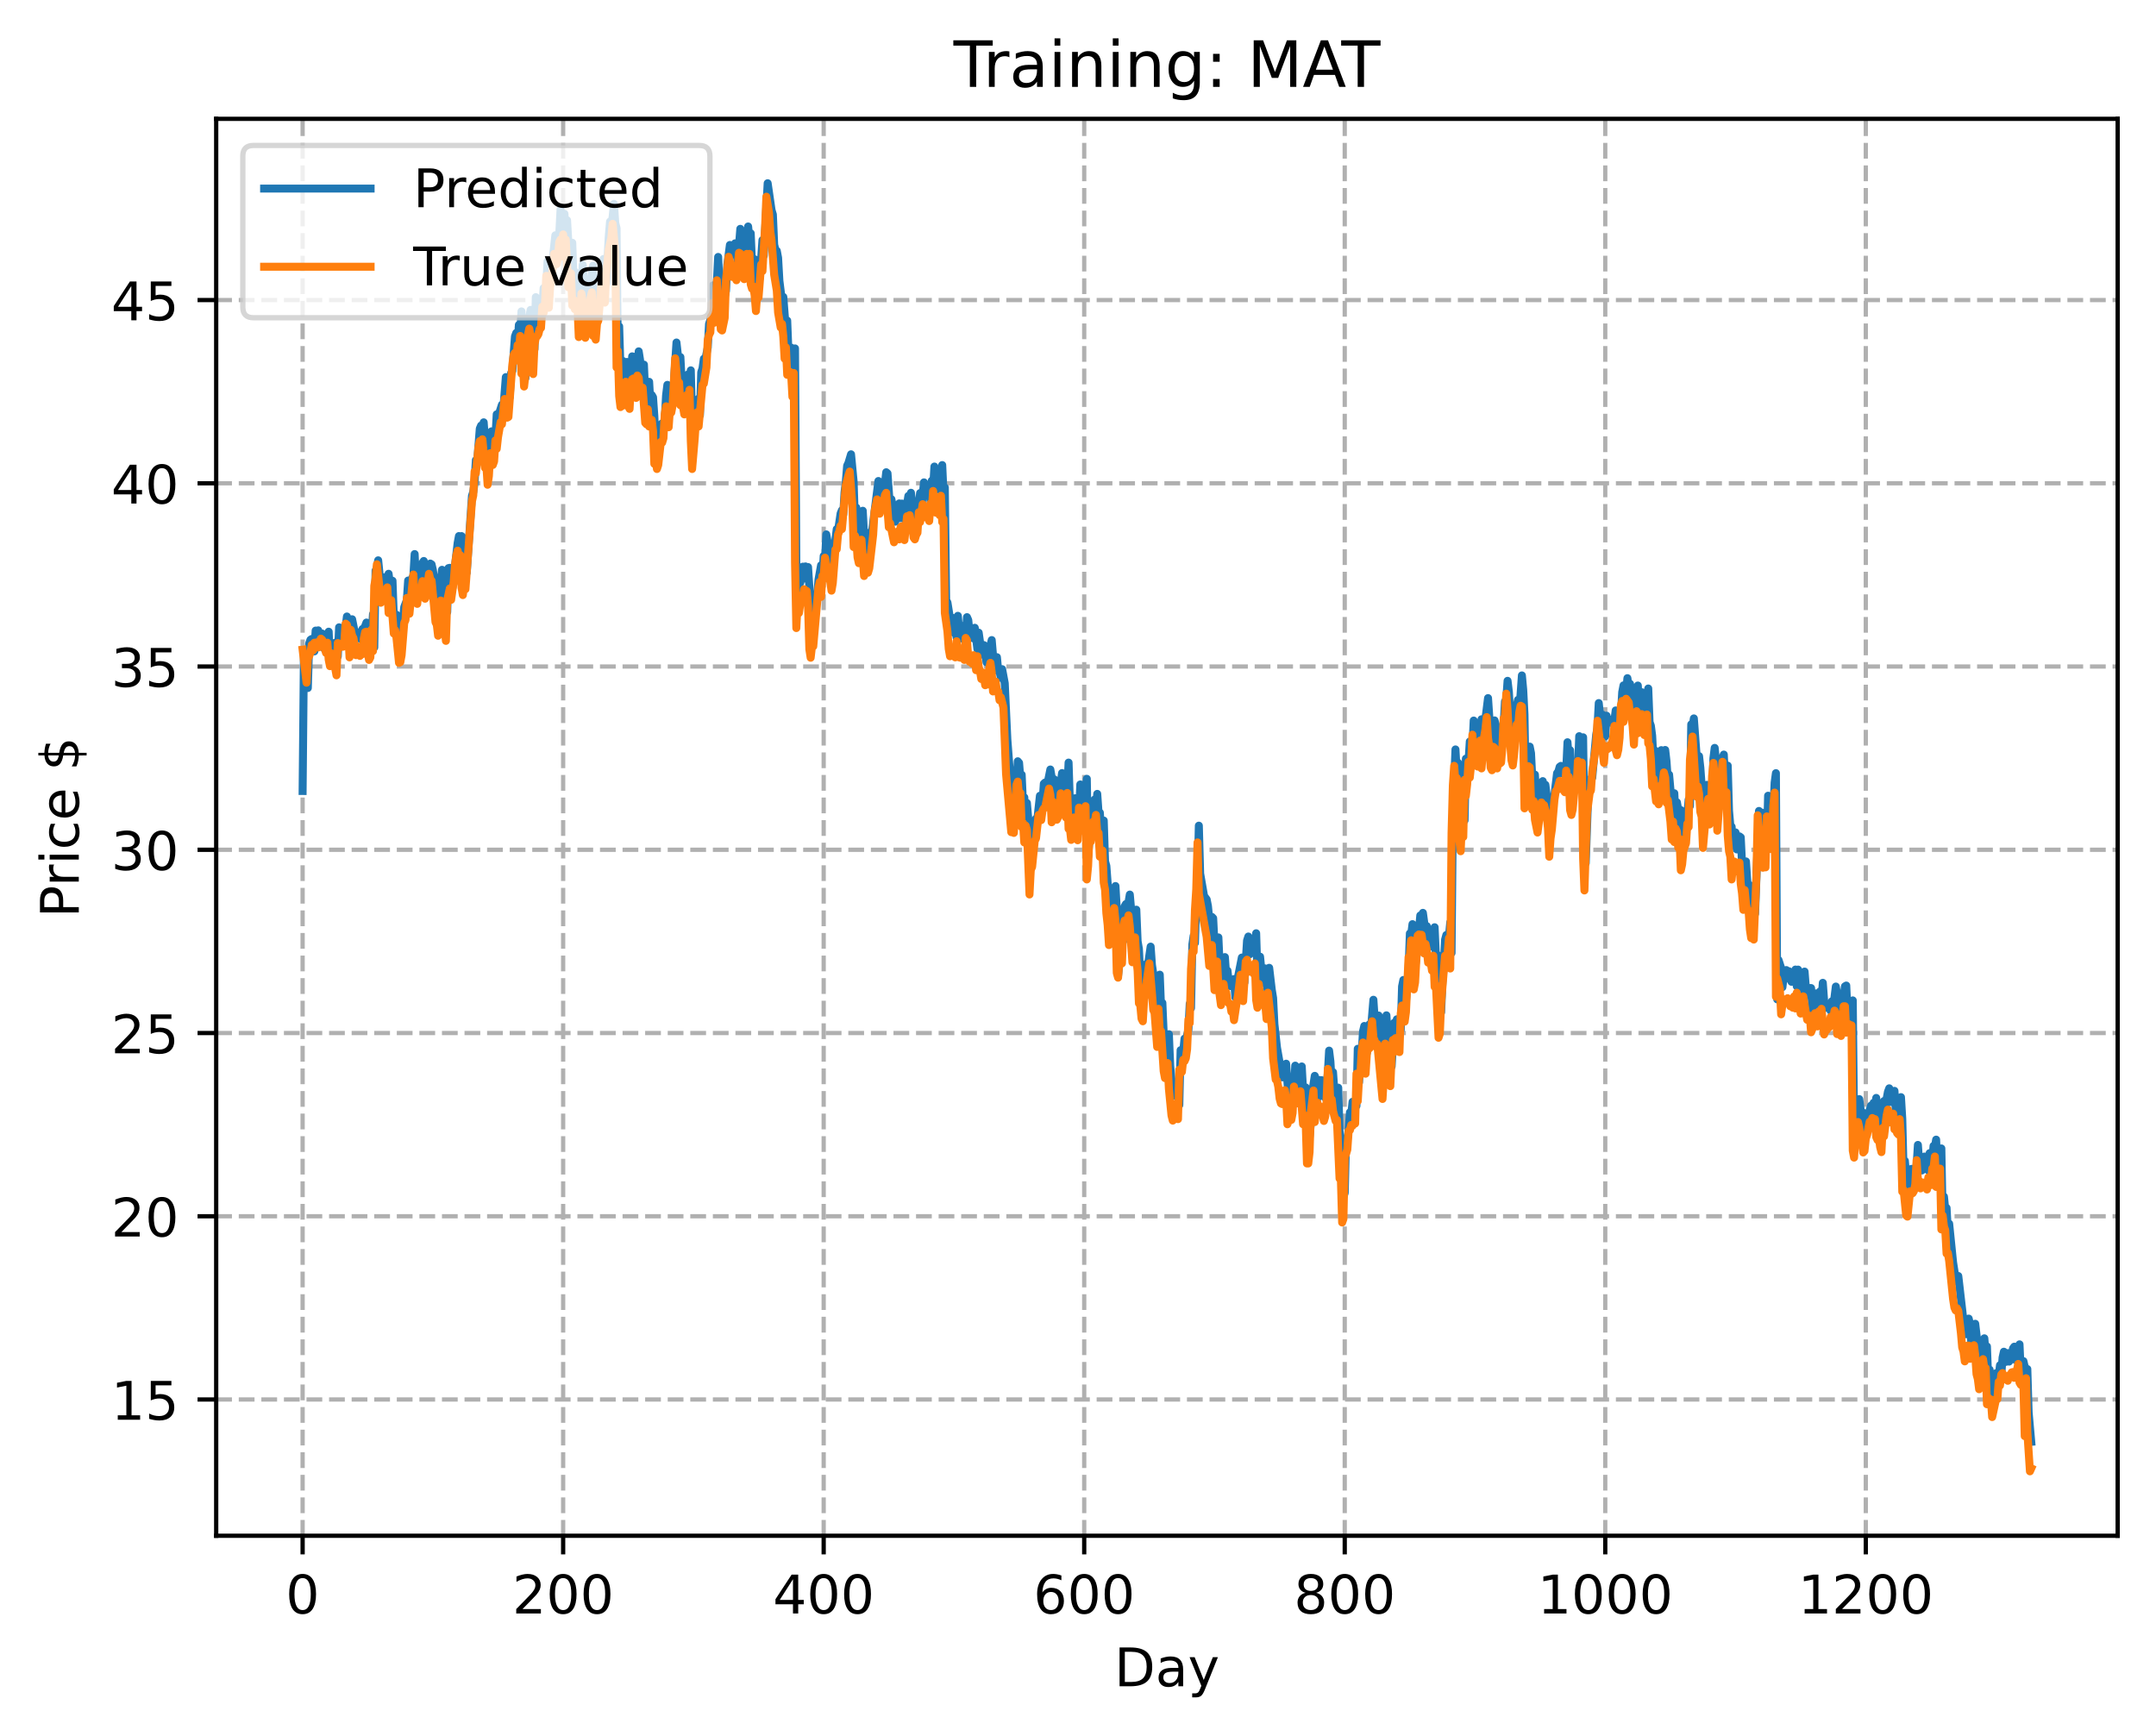 <?xml version="1.0" encoding="utf-8" standalone="no"?>
<!DOCTYPE svg PUBLIC "-//W3C//DTD SVG 1.1//EN"
  "http://www.w3.org/Graphics/SVG/1.1/DTD/svg11.dtd">
<!-- Created with matplotlib (https://matplotlib.org/) -->
<svg height="325.986pt" version="1.1" viewBox="0 0 404.923 325.986" width="404.923pt" xmlns="http://www.w3.org/2000/svg" xmlns:xlink="http://www.w3.org/1999/xlink">
 <defs>
  <style type="text/css">
*{stroke-linecap:butt;stroke-linejoin:round;}
  </style>
 </defs>
 <g id="figure_1">
  <g id="patch_1">
   <path d="M 0 325.986 
L 404.923 325.986 
L 404.923 0 
L 0 0 
z
" style="fill:#ffffff;"/>
  </g>
  <g id="axes_1">
   <g id="patch_2">
    <path d="M 40.603 288.43 
L 397.723 288.43 
L 397.723 22.318 
L 40.603 22.318 
z
" style="fill:#ffffff;"/>
   </g>
   <g id="matplotlib.axis_1">
    <g id="xtick_1">
     <g id="line2d_1">
      <path clip-path="url(#p7615e59027)" d="M 56.836 288.43 
L 56.836 22.318 
" style="fill:none;stroke:#b0b0b0;stroke-dasharray:2.96,1.28;stroke-dashoffset:0;stroke-width:0.8;"/>
     </g>
     <g id="line2d_2">
      <defs>
       <path d="M 0 0 
L 0 3.5 
" id="m887931aeff" style="stroke:#000000;stroke-width:0.8;"/>
      </defs>
      <g>
       <use style="stroke:#000000;stroke-width:0.8;" x="56.836" xlink:href="#m887931aeff" y="288.43"/>
      </g>
     </g>
     <g id="text_1">
      <!-- 0 -->
      <defs>
       <path d="M 31.781 66.406 
Q 24.172 66.406 20.328 58.906 
Q 16.5 51.422 16.5 36.375 
Q 16.5 21.391 20.328 13.891 
Q 24.172 6.391 31.781 6.391 
Q 39.453 6.391 43.281 13.891 
Q 47.125 21.391 47.125 36.375 
Q 47.125 51.422 43.281 58.906 
Q 39.453 66.406 31.781 66.406 
z
M 31.781 74.219 
Q 44.047 74.219 50.516 64.516 
Q 56.984 54.828 56.984 36.375 
Q 56.984 17.969 50.516 8.266 
Q 44.047 -1.422 31.781 -1.422 
Q 19.531 -1.422 13.062 8.266 
Q 6.594 17.969 6.594 36.375 
Q 6.594 54.828 13.062 64.516 
Q 19.531 74.219 31.781 74.219 
z
" id="DejaVuSans-48"/>
      </defs>
      <g transform="translate(53.655 303.029)scale(0.1 -0.1)">
       <use xlink:href="#DejaVuSans-48"/>
      </g>
     </g>
    </g>
    <g id="xtick_2">
     <g id="line2d_3">
      <path clip-path="url(#p7615e59027)" d="M 105.766 288.43 
L 105.766 22.318 
" style="fill:none;stroke:#b0b0b0;stroke-dasharray:2.96,1.28;stroke-dashoffset:0;stroke-width:0.8;"/>
     </g>
     <g id="line2d_4">
      <g>
       <use style="stroke:#000000;stroke-width:0.8;" x="105.766" xlink:href="#m887931aeff" y="288.43"/>
      </g>
     </g>
     <g id="text_2">
      <!-- 200 -->
      <defs>
       <path d="M 19.188 8.297 
L 53.609 8.297 
L 53.609 0 
L 7.328 0 
L 7.328 8.297 
Q 12.938 14.109 22.625 23.891 
Q 32.328 33.688 34.812 36.531 
Q 39.547 41.844 41.422 45.531 
Q 43.312 49.219 43.312 52.781 
Q 43.312 58.594 39.234 62.25 
Q 35.156 65.922 28.609 65.922 
Q 23.969 65.922 18.812 64.312 
Q 13.672 62.703 7.812 59.422 
L 7.812 69.391 
Q 13.766 71.781 18.938 73 
Q 24.125 74.219 28.422 74.219 
Q 39.75 74.219 46.484 68.547 
Q 53.219 62.891 53.219 53.422 
Q 53.219 48.922 51.531 44.891 
Q 49.859 40.875 45.406 35.406 
Q 44.188 33.984 37.641 27.219 
Q 31.109 20.453 19.188 8.297 
z
" id="DejaVuSans-50"/>
      </defs>
      <g transform="translate(96.223 303.029)scale(0.1 -0.1)">
       <use xlink:href="#DejaVuSans-50"/>
       <use x="63.623" xlink:href="#DejaVuSans-48"/>
       <use x="127.246" xlink:href="#DejaVuSans-48"/>
      </g>
     </g>
    </g>
    <g id="xtick_3">
     <g id="line2d_5">
      <path clip-path="url(#p7615e59027)" d="M 154.697 288.43 
L 154.697 22.318 
" style="fill:none;stroke:#b0b0b0;stroke-dasharray:2.96,1.28;stroke-dashoffset:0;stroke-width:0.8;"/>
     </g>
     <g id="line2d_6">
      <g>
       <use style="stroke:#000000;stroke-width:0.8;" x="154.697" xlink:href="#m887931aeff" y="288.43"/>
      </g>
     </g>
     <g id="text_3">
      <!-- 400 -->
      <defs>
       <path d="M 37.797 64.312 
L 12.891 25.391 
L 37.797 25.391 
z
M 35.203 72.906 
L 47.609 72.906 
L 47.609 25.391 
L 58.016 25.391 
L 58.016 17.188 
L 47.609 17.188 
L 47.609 0 
L 37.797 0 
L 37.797 17.188 
L 4.891 17.188 
L 4.891 26.703 
z
" id="DejaVuSans-52"/>
      </defs>
      <g transform="translate(145.153 303.029)scale(0.1 -0.1)">
       <use xlink:href="#DejaVuSans-52"/>
       <use x="63.623" xlink:href="#DejaVuSans-48"/>
       <use x="127.246" xlink:href="#DejaVuSans-48"/>
      </g>
     </g>
    </g>
    <g id="xtick_4">
     <g id="line2d_7">
      <path clip-path="url(#p7615e59027)" d="M 203.628 288.43 
L 203.628 22.318 
" style="fill:none;stroke:#b0b0b0;stroke-dasharray:2.96,1.28;stroke-dashoffset:0;stroke-width:0.8;"/>
     </g>
     <g id="line2d_8">
      <g>
       <use style="stroke:#000000;stroke-width:0.8;" x="203.628" xlink:href="#m887931aeff" y="288.43"/>
      </g>
     </g>
     <g id="text_4">
      <!-- 600 -->
      <defs>
       <path d="M 33.016 40.375 
Q 26.375 40.375 22.484 35.828 
Q 18.609 31.297 18.609 23.391 
Q 18.609 15.531 22.484 10.953 
Q 26.375 6.391 33.016 6.391 
Q 39.656 6.391 43.531 10.953 
Q 47.406 15.531 47.406 23.391 
Q 47.406 31.297 43.531 35.828 
Q 39.656 40.375 33.016 40.375 
z
M 52.594 71.297 
L 52.594 62.312 
Q 48.875 64.062 45.094 64.984 
Q 41.312 65.922 37.594 65.922 
Q 27.828 65.922 22.672 59.328 
Q 17.531 52.734 16.797 39.406 
Q 19.672 43.656 24.016 45.922 
Q 28.375 48.188 33.594 48.188 
Q 44.578 48.188 50.953 41.516 
Q 57.328 34.859 57.328 23.391 
Q 57.328 12.156 50.688 5.359 
Q 44.047 -1.422 33.016 -1.422 
Q 20.359 -1.422 13.672 8.266 
Q 6.984 17.969 6.984 36.375 
Q 6.984 53.656 15.188 63.938 
Q 23.391 74.219 37.203 74.219 
Q 40.922 74.219 44.703 73.484 
Q 48.484 72.75 52.594 71.297 
z
" id="DejaVuSans-54"/>
      </defs>
      <g transform="translate(194.084 303.029)scale(0.1 -0.1)">
       <use xlink:href="#DejaVuSans-54"/>
       <use x="63.623" xlink:href="#DejaVuSans-48"/>
       <use x="127.246" xlink:href="#DejaVuSans-48"/>
      </g>
     </g>
    </g>
    <g id="xtick_5">
     <g id="line2d_9">
      <path clip-path="url(#p7615e59027)" d="M 252.558 288.43 
L 252.558 22.318 
" style="fill:none;stroke:#b0b0b0;stroke-dasharray:2.96,1.28;stroke-dashoffset:0;stroke-width:0.8;"/>
     </g>
     <g id="line2d_10">
      <g>
       <use style="stroke:#000000;stroke-width:0.8;" x="252.558" xlink:href="#m887931aeff" y="288.43"/>
      </g>
     </g>
     <g id="text_5">
      <!-- 800 -->
      <defs>
       <path d="M 31.781 34.625 
Q 24.75 34.625 20.719 30.859 
Q 16.703 27.094 16.703 20.516 
Q 16.703 13.922 20.719 10.156 
Q 24.75 6.391 31.781 6.391 
Q 38.812 6.391 42.859 10.172 
Q 46.922 13.969 46.922 20.516 
Q 46.922 27.094 42.891 30.859 
Q 38.875 34.625 31.781 34.625 
z
M 21.922 38.812 
Q 15.578 40.375 12.031 44.719 
Q 8.5 49.078 8.5 55.328 
Q 8.5 64.062 14.719 69.141 
Q 20.953 74.219 31.781 74.219 
Q 42.672 74.219 48.875 69.141 
Q 55.078 64.062 55.078 55.328 
Q 55.078 49.078 51.531 44.719 
Q 48 40.375 41.703 38.812 
Q 48.828 37.156 52.797 32.312 
Q 56.781 27.484 56.781 20.516 
Q 56.781 9.906 50.312 4.234 
Q 43.844 -1.422 31.781 -1.422 
Q 19.734 -1.422 13.25 4.234 
Q 6.781 9.906 6.781 20.516 
Q 6.781 27.484 10.781 32.312 
Q 14.797 37.156 21.922 38.812 
z
M 18.312 54.391 
Q 18.312 48.734 21.844 45.562 
Q 25.391 42.391 31.781 42.391 
Q 38.141 42.391 41.719 45.562 
Q 45.312 48.734 45.312 54.391 
Q 45.312 60.062 41.719 63.234 
Q 38.141 66.406 31.781 66.406 
Q 25.391 66.406 21.844 63.234 
Q 18.312 60.062 18.312 54.391 
z
" id="DejaVuSans-56"/>
      </defs>
      <g transform="translate(243.015 303.029)scale(0.1 -0.1)">
       <use xlink:href="#DejaVuSans-56"/>
       <use x="63.623" xlink:href="#DejaVuSans-48"/>
       <use x="127.246" xlink:href="#DejaVuSans-48"/>
      </g>
     </g>
    </g>
    <g id="xtick_6">
     <g id="line2d_11">
      <path clip-path="url(#p7615e59027)" d="M 301.489 288.43 
L 301.489 22.318 
" style="fill:none;stroke:#b0b0b0;stroke-dasharray:2.96,1.28;stroke-dashoffset:0;stroke-width:0.8;"/>
     </g>
     <g id="line2d_12">
      <g>
       <use style="stroke:#000000;stroke-width:0.8;" x="301.489" xlink:href="#m887931aeff" y="288.43"/>
      </g>
     </g>
     <g id="text_6">
      <!-- 1000 -->
      <defs>
       <path d="M 12.406 8.297 
L 28.516 8.297 
L 28.516 63.922 
L 10.984 60.406 
L 10.984 69.391 
L 28.422 72.906 
L 38.281 72.906 
L 38.281 8.297 
L 54.391 8.297 
L 54.391 0 
L 12.406 0 
z
" id="DejaVuSans-49"/>
      </defs>
      <g transform="translate(288.764 303.029)scale(0.1 -0.1)">
       <use xlink:href="#DejaVuSans-49"/>
       <use x="63.623" xlink:href="#DejaVuSans-48"/>
       <use x="127.246" xlink:href="#DejaVuSans-48"/>
       <use x="190.869" xlink:href="#DejaVuSans-48"/>
      </g>
     </g>
    </g>
    <g id="xtick_7">
     <g id="line2d_13">
      <path clip-path="url(#p7615e59027)" d="M 350.419 288.43 
L 350.419 22.318 
" style="fill:none;stroke:#b0b0b0;stroke-dasharray:2.96,1.28;stroke-dashoffset:0;stroke-width:0.8;"/>
     </g>
     <g id="line2d_14">
      <g>
       <use style="stroke:#000000;stroke-width:0.8;" x="350.419" xlink:href="#m887931aeff" y="288.43"/>
      </g>
     </g>
     <g id="text_7">
      <!-- 1200 -->
      <g transform="translate(337.694 303.029)scale(0.1 -0.1)">
       <use xlink:href="#DejaVuSans-49"/>
       <use x="63.623" xlink:href="#DejaVuSans-50"/>
       <use x="127.246" xlink:href="#DejaVuSans-48"/>
       <use x="190.869" xlink:href="#DejaVuSans-48"/>
      </g>
     </g>
    </g>
    <g id="text_8">
     <!-- Day -->
     <defs>
      <path d="M 19.672 64.797 
L 19.672 8.109 
L 31.594 8.109 
Q 46.688 8.109 53.688 14.938 
Q 60.688 21.781 60.688 36.531 
Q 60.688 51.172 53.688 57.984 
Q 46.688 64.797 31.594 64.797 
z
M 9.812 72.906 
L 30.078 72.906 
Q 51.266 72.906 61.172 64.094 
Q 71.094 55.281 71.094 36.531 
Q 71.094 17.672 61.125 8.828 
Q 51.172 0 30.078 0 
L 9.812 0 
z
" id="DejaVuSans-68"/>
      <path d="M 34.281 27.484 
Q 23.391 27.484 19.188 25 
Q 14.984 22.516 14.984 16.5 
Q 14.984 11.719 18.141 8.906 
Q 21.297 6.109 26.703 6.109 
Q 34.188 6.109 38.703 11.406 
Q 43.219 16.703 43.219 25.484 
L 43.219 27.484 
z
M 52.203 31.203 
L 52.203 0 
L 43.219 0 
L 43.219 8.297 
Q 40.141 3.328 35.547 0.953 
Q 30.953 -1.422 24.312 -1.422 
Q 15.922 -1.422 10.953 3.297 
Q 6 8.016 6 15.922 
Q 6 25.141 12.172 29.828 
Q 18.359 34.516 30.609 34.516 
L 43.219 34.516 
L 43.219 35.406 
Q 43.219 41.609 39.141 45 
Q 35.062 48.391 27.688 48.391 
Q 23 48.391 18.547 47.266 
Q 14.109 46.141 10.016 43.891 
L 10.016 52.203 
Q 14.938 54.109 19.578 55.047 
Q 24.219 56 28.609 56 
Q 40.484 56 46.344 49.844 
Q 52.203 43.703 52.203 31.203 
z
" id="DejaVuSans-97"/>
      <path d="M 32.172 -5.078 
Q 28.375 -14.844 24.75 -17.812 
Q 21.141 -20.797 15.094 -20.797 
L 7.906 -20.797 
L 7.906 -13.281 
L 13.188 -13.281 
Q 16.891 -13.281 18.938 -11.516 
Q 21 -9.766 23.484 -3.219 
L 25.094 0.875 
L 2.984 54.688 
L 12.5 54.688 
L 29.594 11.922 
L 46.688 54.688 
L 56.203 54.688 
z
" id="DejaVuSans-121"/>
     </defs>
     <g transform="translate(209.29 316.707)scale(0.1 -0.1)">
      <use xlink:href="#DejaVuSans-68"/>
      <use x="77.002" xlink:href="#DejaVuSans-97"/>
      <use x="138.281" xlink:href="#DejaVuSans-121"/>
     </g>
    </g>
   </g>
   <g id="matplotlib.axis_2">
    <g id="ytick_1">
     <g id="line2d_15">
      <path clip-path="url(#p7615e59027)" d="M 40.603 262.844 
L 397.723 262.844 
" style="fill:none;stroke:#b0b0b0;stroke-dasharray:2.96,1.28;stroke-dashoffset:0;stroke-width:0.8;"/>
     </g>
     <g id="line2d_16">
      <defs>
       <path d="M 0 0 
L -3.5 0 
" id="m7a1b97a5c8" style="stroke:#000000;stroke-width:0.8;"/>
      </defs>
      <g>
       <use style="stroke:#000000;stroke-width:0.8;" x="40.603" xlink:href="#m7a1b97a5c8" y="262.844"/>
      </g>
     </g>
     <g id="text_9">
      <!-- 15 -->
      <defs>
       <path d="M 10.797 72.906 
L 49.516 72.906 
L 49.516 64.594 
L 19.828 64.594 
L 19.828 46.734 
Q 21.969 47.469 24.109 47.828 
Q 26.266 48.188 28.422 48.188 
Q 40.625 48.188 47.75 41.5 
Q 54.891 34.812 54.891 23.391 
Q 54.891 11.625 47.562 5.094 
Q 40.234 -1.422 26.906 -1.422 
Q 22.312 -1.422 17.547 -0.641 
Q 12.797 0.141 7.719 1.703 
L 7.719 11.625 
Q 12.109 9.234 16.797 8.062 
Q 21.484 6.891 26.703 6.891 
Q 35.156 6.891 40.078 11.328 
Q 45.016 15.766 45.016 23.391 
Q 45.016 31 40.078 35.438 
Q 35.156 39.891 26.703 39.891 
Q 22.75 39.891 18.812 39.016 
Q 14.891 38.141 10.797 36.281 
z
" id="DejaVuSans-53"/>
      </defs>
      <g transform="translate(20.878 266.643)scale(0.1 -0.1)">
       <use xlink:href="#DejaVuSans-49"/>
       <use x="63.623" xlink:href="#DejaVuSans-53"/>
      </g>
     </g>
    </g>
    <g id="ytick_2">
     <g id="line2d_17">
      <path clip-path="url(#p7615e59027)" d="M 40.603 228.429 
L 397.723 228.429 
" style="fill:none;stroke:#b0b0b0;stroke-dasharray:2.96,1.28;stroke-dashoffset:0;stroke-width:0.8;"/>
     </g>
     <g id="line2d_18">
      <g>
       <use style="stroke:#000000;stroke-width:0.8;" x="40.603" xlink:href="#m7a1b97a5c8" y="228.429"/>
      </g>
     </g>
     <g id="text_10">
      <!-- 20 -->
      <g transform="translate(20.878 232.228)scale(0.1 -0.1)">
       <use xlink:href="#DejaVuSans-50"/>
       <use x="63.623" xlink:href="#DejaVuSans-48"/>
      </g>
     </g>
    </g>
    <g id="ytick_3">
     <g id="line2d_19">
      <path clip-path="url(#p7615e59027)" d="M 40.603 194.014 
L 397.723 194.014 
" style="fill:none;stroke:#b0b0b0;stroke-dasharray:2.96,1.28;stroke-dashoffset:0;stroke-width:0.8;"/>
     </g>
     <g id="line2d_20">
      <g>
       <use style="stroke:#000000;stroke-width:0.8;" x="40.603" xlink:href="#m7a1b97a5c8" y="194.014"/>
      </g>
     </g>
     <g id="text_11">
      <!-- 25 -->
      <g transform="translate(20.878 197.813)scale(0.1 -0.1)">
       <use xlink:href="#DejaVuSans-50"/>
       <use x="63.623" xlink:href="#DejaVuSans-53"/>
      </g>
     </g>
    </g>
    <g id="ytick_4">
     <g id="line2d_21">
      <path clip-path="url(#p7615e59027)" d="M 40.603 159.599 
L 397.723 159.599 
" style="fill:none;stroke:#b0b0b0;stroke-dasharray:2.96,1.28;stroke-dashoffset:0;stroke-width:0.8;"/>
     </g>
     <g id="line2d_22">
      <g>
       <use style="stroke:#000000;stroke-width:0.8;" x="40.603" xlink:href="#m7a1b97a5c8" y="159.599"/>
      </g>
     </g>
     <g id="text_12">
      <!-- 30 -->
      <defs>
       <path d="M 40.578 39.312 
Q 47.656 37.797 51.625 33 
Q 55.609 28.219 55.609 21.188 
Q 55.609 10.406 48.188 4.484 
Q 40.766 -1.422 27.094 -1.422 
Q 22.516 -1.422 17.656 -0.516 
Q 12.797 0.391 7.625 2.203 
L 7.625 11.719 
Q 11.719 9.328 16.594 8.109 
Q 21.484 6.891 26.812 6.891 
Q 36.078 6.891 40.938 10.547 
Q 45.797 14.203 45.797 21.188 
Q 45.797 27.641 41.281 31.266 
Q 36.766 34.906 28.719 34.906 
L 20.219 34.906 
L 20.219 43.016 
L 29.109 43.016 
Q 36.375 43.016 40.234 45.922 
Q 44.094 48.828 44.094 54.297 
Q 44.094 59.906 40.109 62.906 
Q 36.141 65.922 28.719 65.922 
Q 24.656 65.922 20.016 65.031 
Q 15.375 64.156 9.812 62.312 
L 9.812 71.094 
Q 15.438 72.656 20.344 73.438 
Q 25.25 74.219 29.594 74.219 
Q 40.828 74.219 47.359 69.109 
Q 53.906 64.016 53.906 55.328 
Q 53.906 49.266 50.438 45.094 
Q 46.969 40.922 40.578 39.312 
z
" id="DejaVuSans-51"/>
      </defs>
      <g transform="translate(20.878 163.398)scale(0.1 -0.1)">
       <use xlink:href="#DejaVuSans-51"/>
       <use x="63.623" xlink:href="#DejaVuSans-48"/>
      </g>
     </g>
    </g>
    <g id="ytick_5">
     <g id="line2d_23">
      <path clip-path="url(#p7615e59027)" d="M 40.603 125.184 
L 397.723 125.184 
" style="fill:none;stroke:#b0b0b0;stroke-dasharray:2.96,1.28;stroke-dashoffset:0;stroke-width:0.8;"/>
     </g>
     <g id="line2d_24">
      <g>
       <use style="stroke:#000000;stroke-width:0.8;" x="40.603" xlink:href="#m7a1b97a5c8" y="125.184"/>
      </g>
     </g>
     <g id="text_13">
      <!-- 35 -->
      <g transform="translate(20.878 128.983)scale(0.1 -0.1)">
       <use xlink:href="#DejaVuSans-51"/>
       <use x="63.623" xlink:href="#DejaVuSans-53"/>
      </g>
     </g>
    </g>
    <g id="ytick_6">
     <g id="line2d_25">
      <path clip-path="url(#p7615e59027)" d="M 40.603 90.769 
L 397.723 90.769 
" style="fill:none;stroke:#b0b0b0;stroke-dasharray:2.96,1.28;stroke-dashoffset:0;stroke-width:0.8;"/>
     </g>
     <g id="line2d_26">
      <g>
       <use style="stroke:#000000;stroke-width:0.8;" x="40.603" xlink:href="#m7a1b97a5c8" y="90.769"/>
      </g>
     </g>
     <g id="text_14">
      <!-- 40 -->
      <g transform="translate(20.878 94.569)scale(0.1 -0.1)">
       <use xlink:href="#DejaVuSans-52"/>
       <use x="63.623" xlink:href="#DejaVuSans-48"/>
      </g>
     </g>
    </g>
    <g id="ytick_7">
     <g id="line2d_27">
      <path clip-path="url(#p7615e59027)" d="M 40.603 56.355 
L 397.723 56.355 
" style="fill:none;stroke:#b0b0b0;stroke-dasharray:2.96,1.28;stroke-dashoffset:0;stroke-width:0.8;"/>
     </g>
     <g id="line2d_28">
      <g>
       <use style="stroke:#000000;stroke-width:0.8;" x="40.603" xlink:href="#m7a1b97a5c8" y="56.355"/>
      </g>
     </g>
     <g id="text_15">
      <!-- 45 -->
      <g transform="translate(20.878 60.154)scale(0.1 -0.1)">
       <use xlink:href="#DejaVuSans-52"/>
       <use x="63.623" xlink:href="#DejaVuSans-53"/>
      </g>
     </g>
    </g>
    <g id="text_16">
     <!-- Price $ -->
     <defs>
      <path d="M 19.672 64.797 
L 19.672 37.406 
L 32.078 37.406 
Q 38.969 37.406 42.719 40.969 
Q 46.484 44.531 46.484 51.125 
Q 46.484 57.672 42.719 61.234 
Q 38.969 64.797 32.078 64.797 
z
M 9.812 72.906 
L 32.078 72.906 
Q 44.344 72.906 50.609 67.359 
Q 56.891 61.812 56.891 51.125 
Q 56.891 40.328 50.609 34.812 
Q 44.344 29.297 32.078 29.297 
L 19.672 29.297 
L 19.672 0 
L 9.812 0 
z
" id="DejaVuSans-80"/>
      <path d="M 41.109 46.297 
Q 39.594 47.172 37.812 47.578 
Q 36.031 48 33.891 48 
Q 26.266 48 22.188 43.047 
Q 18.109 38.094 18.109 28.812 
L 18.109 0 
L 9.078 0 
L 9.078 54.688 
L 18.109 54.688 
L 18.109 46.188 
Q 20.953 51.172 25.484 53.578 
Q 30.031 56 36.531 56 
Q 37.453 56 38.578 55.875 
Q 39.703 55.766 41.062 55.516 
z
" id="DejaVuSans-114"/>
      <path d="M 9.422 54.688 
L 18.406 54.688 
L 18.406 0 
L 9.422 0 
z
M 9.422 75.984 
L 18.406 75.984 
L 18.406 64.594 
L 9.422 64.594 
z
" id="DejaVuSans-105"/>
      <path d="M 48.781 52.594 
L 48.781 44.188 
Q 44.969 46.297 41.141 47.344 
Q 37.312 48.391 33.406 48.391 
Q 24.656 48.391 19.812 42.844 
Q 14.984 37.312 14.984 27.297 
Q 14.984 17.281 19.812 11.734 
Q 24.656 6.203 33.406 6.203 
Q 37.312 6.203 41.141 7.25 
Q 44.969 8.297 48.781 10.406 
L 48.781 2.094 
Q 45.016 0.344 40.984 -0.531 
Q 36.969 -1.422 32.422 -1.422 
Q 20.062 -1.422 12.781 6.344 
Q 5.516 14.109 5.516 27.297 
Q 5.516 40.672 12.859 48.328 
Q 20.219 56 33.016 56 
Q 37.156 56 41.109 55.141 
Q 45.062 54.297 48.781 52.594 
z
" id="DejaVuSans-99"/>
      <path d="M 56.203 29.594 
L 56.203 25.203 
L 14.891 25.203 
Q 15.484 15.922 20.484 11.062 
Q 25.484 6.203 34.422 6.203 
Q 39.594 6.203 44.453 7.469 
Q 49.312 8.734 54.109 11.281 
L 54.109 2.781 
Q 49.266 0.734 44.188 -0.344 
Q 39.109 -1.422 33.891 -1.422 
Q 20.797 -1.422 13.156 6.188 
Q 5.516 13.812 5.516 26.812 
Q 5.516 40.234 12.766 48.109 
Q 20.016 56 32.328 56 
Q 43.359 56 49.781 48.891 
Q 56.203 41.797 56.203 29.594 
z
M 47.219 32.234 
Q 47.125 39.594 43.094 43.984 
Q 39.062 48.391 32.422 48.391 
Q 24.906 48.391 20.391 44.141 
Q 15.875 39.891 15.188 32.172 
z
" id="DejaVuSans-101"/>
      <path id="DejaVuSans-32"/>
      <path d="M 33.797 -14.703 
L 28.906 -14.703 
L 28.859 0 
Q 23.734 0.094 18.609 1.188 
Q 13.484 2.297 8.297 4.5 
L 8.297 13.281 
Q 13.281 10.156 18.375 8.562 
Q 23.484 6.984 28.906 6.938 
L 28.906 29.203 
Q 18.109 30.953 13.203 35.156 
Q 8.297 39.359 8.297 46.688 
Q 8.297 54.641 13.625 59.219 
Q 18.953 63.812 28.906 64.5 
L 28.906 75.984 
L 33.797 75.984 
L 33.797 64.656 
Q 38.328 64.453 42.578 63.688 
Q 46.828 62.938 50.875 61.625 
L 50.875 53.078 
Q 46.828 55.125 42.547 56.25 
Q 38.281 57.375 33.797 57.562 
L 33.797 36.719 
Q 44.875 35.016 50.094 30.609 
Q 55.328 26.219 55.328 18.609 
Q 55.328 10.359 49.781 5.594 
Q 44.234 0.828 33.797 0.094 
z
M 28.906 37.594 
L 28.906 57.625 
Q 23.25 56.984 20.266 54.391 
Q 17.281 51.812 17.281 47.516 
Q 17.281 43.312 20.031 40.969 
Q 22.797 38.625 28.906 37.594 
z
M 33.797 28.219 
L 33.797 7.078 
Q 39.984 7.906 43.141 10.594 
Q 46.297 13.281 46.297 17.672 
Q 46.297 21.969 43.281 24.5 
Q 40.281 27.047 33.797 28.219 
z
" id="DejaVuSans-36"/>
     </defs>
     <g transform="translate(14.798 172.342)rotate(-90)scale(0.1 -0.1)">
      <use xlink:href="#DejaVuSans-80"/>
      <use x="58.553" xlink:href="#DejaVuSans-114"/>
      <use x="99.666" xlink:href="#DejaVuSans-105"/>
      <use x="127.449" xlink:href="#DejaVuSans-99"/>
      <use x="182.43" xlink:href="#DejaVuSans-101"/>
      <use x="243.953" xlink:href="#DejaVuSans-32"/>
      <use x="275.74" xlink:href="#DejaVuSans-36"/>
     </g>
    </g>
   </g>
   <g id="line2d_29">
    <path clip-path="url(#p7615e59027)" d="M 56.836 148.557 
L 57.081 122.806 
L 57.325 124.796 
L 57.57 128.443 
L 57.814 129.217 
L 58.059 120.861 
L 58.304 120.17 
L 58.548 120.004 
L 58.793 120.456 
L 59.038 122.335 
L 59.282 118.431 
L 59.527 119.087 
L 59.772 118.388 
L 60.016 119.317 
L 60.261 119.639 
L 60.506 118.987 
L 60.75 121.689 
L 60.995 121.381 
L 61.24 120.765 
L 61.484 121.21 
L 61.729 118.637 
L 61.974 124.702 
L 62.218 124.455 
L 62.463 120.959 
L 62.952 120.711 
L 63.197 122.575 
L 63.441 123.277 
L 63.686 117.818 
L 63.931 119.818 
L 64.175 117.916 
L 64.42 119.717 
L 64.909 117.824 
L 65.154 115.786 
L 65.399 117.083 
L 65.643 117.7 
L 65.888 122.454 
L 66.133 116.304 
L 66.622 118.736 
L 66.867 119.425 
L 67.111 119.352 
L 67.356 118.757 
L 67.601 119.938 
L 67.845 120.049 
L 68.09 118.126 
L 68.335 120.063 
L 68.579 117.574 
L 68.824 116.923 
L 69.069 117.507 
L 69.313 121.243 
L 69.558 121.048 
L 69.802 119.112 
L 70.047 115.344 
L 70.292 121.588 
L 70.536 107.171 
L 70.781 106.757 
L 71.026 105.236 
L 71.76 112.624 
L 72.004 111.825 
L 72.249 108.408 
L 72.494 111.989 
L 72.738 112.048 
L 72.983 107.764 
L 73.228 109.589 
L 73.472 110.249 
L 73.717 109.079 
L 73.962 115.974 
L 74.206 117.04 
L 74.451 115.445 
L 74.94 119.644 
L 75.185 119.816 
L 75.674 116.679 
L 75.919 114.029 
L 76.408 112.729 
L 76.653 109.033 
L 76.897 111.39 
L 77.142 111.693 
L 77.387 108.607 
L 77.631 108.186 
L 77.876 104.059 
L 78.121 109.385 
L 78.365 109.763 
L 78.61 108.776 
L 78.855 106.425 
L 79.099 107.032 
L 79.344 105.728 
L 79.589 105.361 
L 79.833 106.992 
L 80.078 110.229 
L 80.567 106.295 
L 80.812 105.844 
L 81.056 106 
L 81.301 107.062 
L 81.546 108.909 
L 81.79 109.391 
L 82.524 113.961 
L 82.769 109.193 
L 83.014 107.017 
L 83.258 110.468 
L 83.503 111.009 
L 83.992 114.953 
L 84.237 106.699 
L 84.482 106.646 
L 84.726 106.786 
L 84.971 110.409 
L 85.95 101.985 
L 86.194 100.678 
L 86.439 102.607 
L 86.684 100.686 
L 86.928 106.791 
L 87.173 108.051 
L 87.417 105.536 
L 87.662 107.544 
L 88.641 93.125 
L 88.885 92.376 
L 89.13 90.636 
L 89.375 86.42 
L 89.619 86.771 
L 90.109 80.505 
L 90.353 79.928 
L 90.598 82.401 
L 90.843 79.319 
L 91.087 82.696 
L 91.332 84.19 
L 91.577 81.689 
L 91.821 85.445 
L 92.066 83.865 
L 92.311 81.012 
L 92.8 83.926 
L 93.044 82.217 
L 93.289 77.81 
L 93.534 80.797 
L 93.778 77.54 
L 94.268 76.017 
L 94.512 77.042 
L 95.002 70.824 
L 95.491 75.277 
L 95.736 74.58 
L 95.98 70.099 
L 96.225 69.675 
L 96.714 63.188 
L 96.959 62.529 
L 97.204 64.996 
L 97.448 61.02 
L 97.693 62.591 
L 97.938 58.482 
L 98.182 65.486 
L 98.427 63.703 
L 98.672 71.025 
L 99.405 59.547 
L 99.65 58.206 
L 99.895 60.164 
L 100.139 65.342 
L 100.384 65.579 
L 100.629 55.809 
L 101.118 59.403 
L 101.607 58.45 
L 101.852 57.706 
L 102.097 54.117 
L 102.341 55.595 
L 102.586 53.965 
L 102.831 49.074 
L 103.075 53.76 
L 103.32 52.76 
L 103.565 49.003 
L 103.809 48.662 
L 104.299 44.189 
L 104.543 45.922 
L 104.788 45.938 
L 105.032 44.042 
L 105.277 39.347 
L 105.522 40.706 
L 105.766 44.624 
L 106.011 40.155 
L 106.256 44.412 
L 106.5 41.356 
L 106.99 49.701 
L 107.479 45.595 
L 107.724 53.029 
L 107.968 51.033 
L 108.213 53.538 
L 108.458 52.593 
L 108.947 58.107 
L 109.192 56.338 
L 109.436 49.735 
L 110.17 58.038 
L 110.415 52.709 
L 110.904 55.433 
L 111.149 51.682 
L 111.393 49.888 
L 111.638 59.539 
L 111.883 57.365 
L 112.127 59.625 
L 112.372 55.731 
L 112.617 54.883 
L 112.861 51.944 
L 113.106 51.015 
L 113.351 48.638 
L 113.595 52.861 
L 113.84 53.254 
L 114.329 44.464 
L 114.574 41.616 
L 114.819 42.285 
L 115.063 40.687 
L 115.308 38.29 
L 115.553 41.886 
L 115.797 42.86 
L 116.042 67.161 
L 116.287 61.293 
L 116.531 69.47 
L 116.776 71.231 
L 117.02 67.815 
L 117.265 70.5 
L 117.51 68.777 
L 117.754 67.981 
L 117.999 70.763 
L 118.244 71.926 
L 118.488 71.57 
L 118.733 66.927 
L 118.978 66.991 
L 119.222 67.301 
L 119.712 70.985 
L 119.956 65.989 
L 120.201 67.55 
L 120.446 70.306 
L 120.69 68.507 
L 120.935 68.482 
L 121.18 74.102 
L 121.424 75.426 
L 121.669 75.095 
L 121.914 71.708 
L 122.158 75.862 
L 122.403 74.185 
L 122.648 74.618 
L 122.892 78.177 
L 123.137 83.683 
L 123.381 81.87 
L 123.626 83.692 
L 123.871 82.849 
L 124.115 79.767 
L 124.36 79.508 
L 124.605 80.439 
L 124.849 78.798 
L 125.094 74.277 
L 125.339 72.282 
L 125.828 76.811 
L 126.073 72.669 
L 126.317 72.763 
L 126.562 71.87 
L 127.051 64.328 
L 127.541 68.73 
L 127.785 67.059 
L 128.03 71.723 
L 128.275 70.852 
L 128.764 74.853 
L 129.008 70.518 
L 129.253 70.302 
L 129.498 73.112 
L 129.742 69.554 
L 129.987 79.321 
L 130.232 83.865 
L 130.721 76.502 
L 130.966 75.29 
L 131.21 74.864 
L 131.455 77.972 
L 131.7 69.918 
L 131.944 69.17 
L 132.189 67.385 
L 132.434 67.682 
L 132.923 65.279 
L 133.168 60.842 
L 133.412 60.1 
L 133.657 58.913 
L 133.902 53.601 
L 134.391 57.847 
L 134.88 48.257 
L 135.125 53.596 
L 135.369 53.189 
L 135.614 56.061 
L 135.859 56.816 
L 136.348 54.623 
L 136.593 49.788 
L 137.082 46.007 
L 137.816 47.766 
L 138.061 45.699 
L 138.55 49.162 
L 139.039 42.98 
L 139.529 47.236 
L 139.773 46.537 
L 140.018 49.422 
L 140.263 46.63 
L 140.507 42.537 
L 140.752 44.94 
L 140.996 43.818 
L 141.241 49.776 
L 141.486 50.094 
L 141.73 48.692 
L 141.975 50.474 
L 142.22 53.452 
L 142.464 50.97 
L 142.709 52.202 
L 143.198 45.097 
L 143.443 48.021 
L 144.177 34.414 
L 144.911 39.491 
L 145.156 40.293 
L 145.4 45.944 
L 145.645 46.995 
L 145.89 47.106 
L 146.134 48.409 
L 146.379 52.727 
L 146.868 56.619 
L 147.113 55.77 
L 147.602 61.991 
L 147.847 60.209 
L 148.091 66.413 
L 148.336 66.236 
L 148.581 65.284 
L 148.825 66.516 
L 149.07 70.969 
L 149.315 65.439 
L 149.559 105.885 
L 149.804 113.763 
L 150.049 107.228 
L 150.293 109.478 
L 150.783 106.425 
L 151.027 108.663 
L 151.272 106.382 
L 151.517 108.114 
L 151.761 106.5 
L 152.006 110.244 
L 152.251 116.877 
L 152.495 118.409 
L 152.74 115.689 
L 152.984 115.737 
L 153.474 111.803 
L 153.718 108.88 
L 154.208 106.163 
L 154.452 108.451 
L 154.697 104.421 
L 154.942 105.5 
L 155.186 100.364 
L 155.431 101.748 
L 155.92 103.098 
L 156.41 105.43 
L 157.144 99.377 
L 157.388 99.684 
L 157.878 96.433 
L 158.122 95.834 
L 158.367 96.608 
L 158.612 92.459 
L 158.856 90.435 
L 159.101 87.467 
L 159.345 86.958 
L 159.835 85.323 
L 160.324 90.476 
L 160.569 98.265 
L 160.813 95.32 
L 161.058 97.152 
L 161.303 99.94 
L 161.547 100.721 
L 161.792 96.369 
L 162.037 95.929 
L 162.526 104.98 
L 162.771 100.056 
L 163.015 102.046 
L 163.26 102.986 
L 163.505 100.835 
L 163.749 100.084 
L 164.972 90.34 
L 165.217 92.702 
L 165.462 93.329 
L 165.706 93.423 
L 165.951 93.071 
L 166.44 88.694 
L 166.685 88.904 
L 167.174 95.597 
L 167.419 93.766 
L 167.908 96.497 
L 168.153 97.983 
L 168.398 95.047 
L 168.642 96.753 
L 168.887 94.548 
L 169.132 97.32 
L 169.376 94.579 
L 169.621 94.61 
L 169.866 96.771 
L 170.11 97.861 
L 170.355 94.757 
L 170.6 93.144 
L 170.844 95.55 
L 171.089 92.55 
L 171.333 94.545 
L 171.578 94.794 
L 171.823 96.809 
L 172.067 96.449 
L 172.312 94.599 
L 172.557 95.089 
L 172.801 92.605 
L 173.046 95.393 
L 173.535 90.596 
L 173.78 92.963 
L 174.025 93.124 
L 174.514 91.082 
L 174.759 94.154 
L 175.003 90.284 
L 175.248 91.796 
L 175.493 87.625 
L 175.737 90.556 
L 175.982 91.786 
L 176.227 88.656 
L 176.471 92.014 
L 176.716 92.044 
L 176.96 87.347 
L 177.205 92.705 
L 177.45 91.549 
L 177.694 112.733 
L 177.939 113.145 
L 178.673 117.72 
L 178.918 116.044 
L 179.162 118.852 
L 179.407 117.469 
L 179.652 119.699 
L 179.896 115.659 
L 180.141 118.396 
L 180.386 119.426 
L 180.63 119.926 
L 180.875 118.041 
L 181.12 117.47 
L 181.364 120.053 
L 181.609 115.908 
L 181.854 116.468 
L 182.098 118.924 
L 182.343 119.532 
L 182.588 118.307 
L 182.832 119.906 
L 183.077 117.905 
L 183.566 121.899 
L 183.811 118.822 
L 184.3 122.276 
L 184.545 122.964 
L 184.789 121.158 
L 185.279 124.394 
L 185.523 122.803 
L 185.768 123.833 
L 186.013 121.224 
L 186.257 120.215 
L 186.747 125.943 
L 187.236 123.426 
L 187.481 125.99 
L 187.725 126.082 
L 187.97 127.312 
L 188.215 125.678 
L 188.704 128.322 
L 189.193 138.887 
L 190.172 151.585 
L 190.416 149.766 
L 190.661 152.017 
L 191.15 142.977 
L 191.395 143.272 
L 191.64 146.273 
L 191.884 145.498 
L 192.129 151.019 
L 192.374 149.756 
L 192.618 153.733 
L 192.863 150.806 
L 193.108 153.615 
L 193.352 161.08 
L 193.597 163.197 
L 193.842 157.635 
L 194.086 156.912 
L 194.575 153.747 
L 194.82 153.892 
L 195.309 149.451 
L 195.554 150.294 
L 195.799 150.689 
L 196.043 147.189 
L 196.288 146.966 
L 196.533 147.449 
L 196.777 146.958 
L 197.267 144.521 
L 197.511 145.955 
L 197.756 150.158 
L 198.001 146.369 
L 198.49 148.534 
L 198.735 149.058 
L 198.979 147.61 
L 199.224 147.044 
L 199.469 145.188 
L 199.958 148.718 
L 200.203 147.648 
L 200.447 148.676 
L 200.692 143.223 
L 200.936 150.833 
L 201.181 149.84 
L 201.426 153.583 
L 201.67 150.921 
L 201.915 149.918 
L 202.16 151.734 
L 202.404 152.079 
L 202.649 153.464 
L 202.894 147.33 
L 203.138 150.471 
L 203.383 151.364 
L 203.628 151.177 
L 203.872 149.442 
L 204.117 146.273 
L 204.362 160.888 
L 204.606 157.775 
L 204.851 153.158 
L 205.096 154.855 
L 205.585 150.159 
L 205.83 151.98 
L 206.074 149.101 
L 206.319 152.614 
L 206.563 152.622 
L 206.808 156.119 
L 207.053 154.653 
L 207.297 154.11 
L 207.542 161.77 
L 207.787 162.632 
L 208.276 169.159 
L 208.521 172.06 
L 208.765 168.804 
L 209.01 170.728 
L 209.255 169.442 
L 209.499 166.408 
L 209.744 170.775 
L 209.989 183.209 
L 210.233 181.016 
L 210.478 175.654 
L 210.723 176.735 
L 210.967 176.7 
L 211.212 170.24 
L 211.457 169.797 
L 211.701 170.924 
L 212.191 168.012 
L 212.924 176.344 
L 213.169 172.312 
L 213.414 170.853 
L 213.658 176.779 
L 213.903 178.217 
L 214.148 183.273 
L 214.392 184.087 
L 214.637 185.957 
L 214.882 186.7 
L 215.126 181.87 
L 215.371 180.975 
L 215.616 181.134 
L 216.105 177.789 
L 216.35 181.231 
L 216.594 182.833 
L 216.839 185.67 
L 217.084 186.086 
L 217.573 191.22 
L 217.818 183.055 
L 218.062 189.278 
L 218.307 188.359 
L 218.551 194.048 
L 218.796 197.014 
L 219.041 198.026 
L 219.53 194.237 
L 219.775 200.146 
L 220.264 205.316 
L 220.509 205.818 
L 220.753 204.355 
L 221.243 203.102 
L 221.487 207.539 
L 221.732 197.234 
L 221.977 198.601 
L 222.221 197.511 
L 222.466 195.072 
L 222.711 196.509 
L 222.955 194.384 
L 223.2 193.375 
L 223.445 188.512 
L 223.689 189.327 
L 223.934 177.408 
L 224.179 175.752 
L 224.423 177.103 
L 224.668 169.341 
L 224.912 165.242 
L 225.157 155.071 
L 225.402 164.064 
L 226.136 168.278 
L 226.625 168.925 
L 226.87 170.187 
L 227.359 175.12 
L 227.604 172.205 
L 227.848 172.455 
L 228.338 182.117 
L 228.582 177.94 
L 228.827 176.057 
L 229.072 181.429 
L 229.561 185.239 
L 230.05 179.755 
L 230.295 183.252 
L 230.539 182.307 
L 230.784 184.537 
L 231.029 185.194 
L 231.273 184.545 
L 231.518 185.285 
L 231.763 183.883 
L 232.007 187.297 
L 232.252 184.829 
L 233.231 179.842 
L 233.475 183.15 
L 233.72 184.522 
L 234.209 176.654 
L 234.454 175.891 
L 234.699 179.241 
L 234.943 176.628 
L 235.188 177.745 
L 235.433 177.679 
L 235.677 178.553 
L 235.922 175.277 
L 236.167 183.018 
L 236.411 184.074 
L 236.656 179.676 
L 237.145 184.644 
L 237.39 181.851 
L 237.634 181.894 
L 238.124 186.522 
L 238.368 181.77 
L 238.858 185.91 
L 239.102 187.421 
L 239.347 192.33 
L 239.836 196.766 
L 240.815 202.347 
L 241.304 201.394 
L 241.549 199.777 
L 242.038 206.621 
L 242.283 205.653 
L 242.527 203.124 
L 242.772 206.669 
L 243.017 204.791 
L 243.261 200.14 
L 243.506 203.101 
L 243.751 203.849 
L 243.995 203.493 
L 244.485 200.294 
L 244.729 204.78 
L 244.974 206.806 
L 245.219 204.226 
L 245.463 206.54 
L 245.708 216.088 
L 246.197 210.877 
L 246.442 205.24 
L 246.931 202.06 
L 247.176 208.238 
L 247.665 202.808 
L 247.91 205.862 
L 248.155 202.858 
L 248.399 204.58 
L 248.644 204.934 
L 248.888 206.158 
L 249.378 201.636 
L 249.622 197.321 
L 249.867 199.345 
L 250.112 203.498 
L 250.356 201.359 
L 250.601 204.729 
L 250.846 204.961 
L 251.09 206.537 
L 251.335 204.28 
L 251.58 212.345 
L 251.824 215.609 
L 252.069 216.256 
L 252.314 224.763 
L 252.558 224.024 
L 252.803 214.087 
L 253.048 214.136 
L 253.292 212.082 
L 253.537 208.9 
L 253.782 209.288 
L 254.026 206.934 
L 254.271 208.215 
L 254.515 207.038 
L 254.76 207.688 
L 255.005 196.971 
L 255.249 203.265 
L 255.494 198.926 
L 255.739 197.924 
L 255.983 193.742 
L 256.228 192.692 
L 256.473 194.467 
L 256.717 197.76 
L 256.962 193.117 
L 257.207 192.374 
L 257.451 193.667 
L 257.941 187.77 
L 258.185 191.442 
L 258.43 191.316 
L 258.675 192.467 
L 258.919 190.73 
L 259.164 194.31 
L 259.409 195.96 
L 259.898 201.86 
L 260.143 197.499 
L 260.387 190.693 
L 260.632 194.986 
L 261.121 192.805 
L 261.366 200.29 
L 261.855 192.082 
L 262.1 194.672 
L 262.344 191.436 
L 262.834 193.179 
L 263.078 193.393 
L 263.323 185.268 
L 263.568 184.055 
L 263.812 188.413 
L 264.057 188.07 
L 264.546 182.08 
L 264.791 175.306 
L 265.036 175.541 
L 265.28 173.566 
L 265.77 181.727 
L 266.014 179.86 
L 266.748 171.934 
L 266.993 174.617 
L 267.237 171.446 
L 267.727 175.011 
L 267.971 173.935 
L 268.216 174.945 
L 268.461 177.247 
L 268.705 176.087 
L 268.95 176.269 
L 269.195 177.881 
L 269.439 174.148 
L 269.684 179.687 
L 269.929 179.298 
L 270.418 190.416 
L 270.663 190.097 
L 270.907 184.461 
L 271.152 181.405 
L 271.397 176.508 
L 271.641 175.604 
L 271.886 178.436 
L 272.375 173.223 
L 272.62 178.976 
L 272.864 152.803 
L 273.354 140.754 
L 273.598 145.175 
L 273.843 143.257 
L 274.332 153.064 
L 274.577 155.413 
L 274.822 150.692 
L 275.066 154.071 
L 275.311 142.488 
L 275.556 145.747 
L 275.8 143.122 
L 276.045 139.265 
L 276.29 142.972 
L 276.534 140.47 
L 276.779 135.33 
L 277.024 139.226 
L 277.268 138.263 
L 277.513 137.777 
L 277.758 140.054 
L 278.247 135.086 
L 278.491 140.649 
L 278.981 135.04 
L 279.47 131.112 
L 279.715 134.781 
L 279.959 136.645 
L 280.204 140.581 
L 280.449 141.179 
L 280.693 135.301 
L 280.938 136.125 
L 281.427 139.51 
L 281.672 136.843 
L 281.917 139.143 
L 282.406 136.137 
L 282.651 131.743 
L 282.895 131.402 
L 283.14 127.868 
L 283.385 129.955 
L 283.629 134.33 
L 284.118 138.499 
L 284.363 138.443 
L 284.852 132.604 
L 285.097 131.444 
L 285.342 133.782 
L 285.831 126.854 
L 286.076 129.514 
L 286.32 134.206 
L 286.565 150.544 
L 286.81 142.563 
L 287.299 140.223 
L 287.544 141.456 
L 287.788 146.346 
L 288.033 147.572 
L 288.278 145.487 
L 288.522 149.802 
L 288.767 151.28 
L 289.012 151.83 
L 289.256 148.943 
L 289.746 146.705 
L 289.99 150.678 
L 290.235 147.39 
L 290.479 149.231 
L 290.724 149.834 
L 290.969 151.844 
L 291.213 155.882 
L 291.458 152.082 
L 291.947 149.272 
L 292.437 145.205 
L 292.681 144.885 
L 292.926 144.017 
L 293.171 143.841 
L 293.415 144.941 
L 293.66 145.378 
L 293.905 144.937 
L 294.149 144.732 
L 294.394 139.404 
L 294.639 142.658 
L 294.883 140.895 
L 295.128 148.1 
L 295.373 148.279 
L 295.617 146.952 
L 295.862 143.456 
L 296.106 143.571 
L 296.351 145.004 
L 296.596 138.263 
L 296.84 140.833 
L 297.085 139.987 
L 297.33 138.474 
L 297.574 157.24 
L 297.819 162.108 
L 298.308 148.552 
L 298.553 147.857 
L 298.798 146.22 
L 299.042 146.051 
L 299.532 140.72 
L 299.776 138.043 
L 300.021 136.666 
L 300.266 132.046 
L 300.51 134.378 
L 300.755 135.004 
L 301 134.232 
L 301.244 137.331 
L 301.489 138.301 
L 301.734 134.42 
L 301.978 135.68 
L 302.223 135.111 
L 302.467 135.686 
L 302.712 135.624 
L 302.957 135.951 
L 303.201 135.285 
L 303.446 133.429 
L 303.691 137.531 
L 303.935 139.048 
L 304.425 134.077 
L 304.669 129.999 
L 304.914 128.724 
L 305.159 132.437 
L 305.648 127.368 
L 305.893 129.114 
L 306.137 128.427 
L 306.382 129.936 
L 306.627 129.916 
L 306.871 131.073 
L 307.116 134.799 
L 307.361 129.42 
L 307.605 128.754 
L 307.85 134.447 
L 308.339 130.005 
L 308.584 130.121 
L 309.073 133.794 
L 309.318 133.105 
L 309.562 129.311 
L 309.807 135.606 
L 310.052 136.308 
L 310.296 138.17 
L 310.541 142.865 
L 310.786 140.925 
L 311.275 146.362 
L 311.52 146.059 
L 311.764 146.866 
L 312.009 140.888 
L 312.254 143.779 
L 312.498 142.862 
L 312.743 140.855 
L 312.988 142.976 
L 313.232 146.508 
L 313.477 145.482 
L 313.722 148.23 
L 313.966 149.442 
L 314.211 152.388 
L 314.455 148.983 
L 314.7 153.696 
L 314.945 150.679 
L 315.189 152.089 
L 315.434 154.797 
L 315.679 152.151 
L 315.923 158.406 
L 316.168 156.998 
L 316.413 154.913 
L 316.902 152.981 
L 317.147 150.185 
L 317.391 151.368 
L 317.636 136.047 
L 317.881 136.599 
L 318.125 134.926 
L 318.859 144.84 
L 319.104 142.007 
L 319.349 144.205 
L 319.593 147.633 
L 319.838 147.885 
L 320.082 152.964 
L 320.572 147.404 
L 320.816 148.081 
L 321.061 149.632 
L 321.306 152.327 
L 321.55 149.986 
L 321.795 142.434 
L 322.04 140.465 
L 322.284 142.98 
L 322.529 143.382 
L 322.774 151.593 
L 323.263 144.552 
L 323.508 142.35 
L 323.752 141.719 
L 323.997 146.964 
L 324.486 143.799 
L 324.731 152.282 
L 324.976 155.062 
L 325.22 155.263 
L 325.465 158.818 
L 325.954 156.339 
L 326.199 159.532 
L 326.443 159.221 
L 326.688 157.078 
L 326.933 157.261 
L 327.177 162.245 
L 327.422 162.78 
L 327.667 166.232 
L 327.911 161.786 
L 328.401 169.029 
L 328.645 166.265 
L 328.89 170.079 
L 329.135 170.602 
L 329.379 170.034 
L 329.624 171.608 
L 330.358 152.306 
L 330.603 154.477 
L 330.847 152.596 
L 331.337 158.947 
L 331.581 158.342 
L 331.826 159.12 
L 332.07 149.447 
L 332.56 154.414 
L 332.804 154.404 
L 333.049 152.327 
L 333.294 146.999 
L 333.538 145.208 
L 333.783 187.693 
L 334.028 180.295 
L 334.517 181.81 
L 334.762 185.41 
L 335.006 183.324 
L 335.251 182.975 
L 335.496 182.195 
L 335.74 183.314 
L 335.985 182.412 
L 336.23 183.943 
L 336.474 184.397 
L 336.719 182.858 
L 336.964 184.352 
L 337.208 182.096 
L 337.453 185.228 
L 337.698 182.106 
L 337.942 184.777 
L 338.187 185.115 
L 338.431 185.978 
L 338.676 183.646 
L 338.921 182.476 
L 339.165 185.536 
L 339.41 185.958 
L 339.655 186.882 
L 339.899 185.569 
L 340.144 185.57 
L 340.389 190.235 
L 340.633 188.526 
L 340.878 188.466 
L 341.123 186.569 
L 341.612 188.998 
L 341.857 186.179 
L 342.101 187.901 
L 342.346 184.588 
L 342.591 187.927 
L 342.835 189.292 
L 343.08 188.833 
L 343.325 188.733 
L 343.569 188.959 
L 343.814 189.851 
L 344.058 188.052 
L 344.303 189.222 
L 344.792 185.288 
L 345.037 186.779 
L 345.282 190.08 
L 345.526 187.547 
L 345.771 186.622 
L 346.016 190.74 
L 346.26 187.094 
L 346.505 185.249 
L 346.75 185.099 
L 346.994 190.402 
L 347.239 188.001 
L 347.484 188.064 
L 347.728 189.36 
L 347.973 187.887 
L 348.218 211.467 
L 348.462 211.563 
L 348.707 208.354 
L 348.952 206.898 
L 349.196 206.427 
L 349.686 210.312 
L 349.93 208.985 
L 350.175 212.109 
L 350.419 211.129 
L 350.664 209.116 
L 350.909 209.279 
L 351.398 207.655 
L 351.643 209.469 
L 351.887 207.117 
L 352.132 208.241 
L 352.377 206.206 
L 352.621 210.536 
L 352.866 210.341 
L 353.111 208.963 
L 353.355 211.003 
L 353.6 211.873 
L 353.845 206.779 
L 354.089 208.932 
L 354.334 206.351 
L 354.579 205.054 
L 354.823 204.4 
L 355.068 206.226 
L 355.313 206.992 
L 355.557 205.112 
L 355.802 204.877 
L 356.046 208.413 
L 356.291 207.486 
L 356.536 209.486 
L 356.78 209.597 
L 357.025 206.058 
L 357.27 210.132 
L 357.514 220.081 
L 357.759 218.019 
L 358.248 223.566 
L 358.493 224.097 
L 358.982 219.536 
L 359.227 221.454 
L 359.472 219.833 
L 359.961 218.923 
L 360.206 215.031 
L 360.45 218.466 
L 360.695 218.241 
L 360.94 219.83 
L 361.184 217.828 
L 361.429 217.217 
L 361.674 219.211 
L 361.918 217.634 
L 362.163 219.83 
L 362.407 216.575 
L 362.652 218.62 
L 362.897 218.086 
L 363.141 215.212 
L 363.386 215.502 
L 363.631 214.038 
L 363.875 220.42 
L 364.12 217.134 
L 364.365 218.401 
L 364.609 215.69 
L 364.854 228.861 
L 365.099 224.739 
L 365.343 227.144 
L 365.588 226.863 
L 365.833 231.259 
L 366.077 229.825 
L 366.811 237.087 
L 367.301 240.211 
L 367.545 240.718 
L 367.79 239.651 
L 368.768 248.114 
L 369.013 248.778 
L 369.258 250.585 
L 369.747 247.653 
L 369.992 248.699 
L 370.236 252.394 
L 370.481 251.763 
L 370.97 248.622 
L 371.704 254.859 
L 371.949 256.381 
L 372.194 253.102 
L 372.438 252.431 
L 372.683 251.352 
L 372.928 254.314 
L 373.172 252.876 
L 373.417 259.342 
L 373.662 257.226 
L 373.906 258.796 
L 374.151 258.992 
L 374.395 262.163 
L 374.885 257.904 
L 375.129 258.081 
L 375.374 258.509 
L 375.619 256.404 
L 375.863 258.175 
L 376.108 254.962 
L 376.353 253.873 
L 376.597 255.798 
L 376.842 255.745 
L 377.087 254.129 
L 377.331 255.725 
L 377.576 254.11 
L 377.821 255.128 
L 378.065 253.245 
L 378.31 252.922 
L 378.555 255.438 
L 379.044 252.944 
L 379.289 252.488 
L 379.533 258.002 
L 380.022 255.635 
L 380.267 256.691 
L 380.512 269.672 
L 380.756 257.12 
L 381.001 265.259 
L 381.49 270.792 
L 381.49 270.792 
" style="fill:none;stroke:#1f77b4;stroke-linecap:square;stroke-width:1.5;"/>
   </g>
   <g id="line2d_30">
    <path clip-path="url(#p7615e59027)" d="M 56.836 122.018 
L 57.57 128.213 
L 57.814 123.67 
L 58.059 123.257 
L 58.304 122.569 
L 58.548 121.123 
L 58.793 122.156 
L 59.038 120.71 
L 59.282 121.123 
L 59.527 120.641 
L 59.772 121.605 
L 60.261 119.953 
L 60.506 120.16 
L 60.75 121.467 
L 60.995 121.88 
L 61.24 122.638 
L 61.484 120.71 
L 61.729 123.876 
L 61.974 125.115 
L 62.218 122.706 
L 62.463 123.739 
L 62.708 124.221 
L 63.197 126.836 
L 63.441 120.779 
L 63.686 121.743 
L 63.931 121.399 
L 64.42 121.467 
L 64.665 120.641 
L 64.909 117.131 
L 65.154 117.338 
L 65.399 118.37 
L 65.643 123.464 
L 65.888 118.301 
L 66.133 119.403 
L 66.377 119.816 
L 66.867 123.051 
L 67.111 121.399 
L 67.356 121.949 
L 67.601 123.188 
L 67.845 122.293 
L 68.09 122.844 
L 68.335 119.884 
L 68.579 118.714 
L 68.824 118.645 
L 69.069 122.706 
L 69.313 123.945 
L 69.558 123.464 
L 69.802 118.232 
L 70.047 122.293 
L 70.292 110.042 
L 70.536 108.665 
L 70.781 105.981 
L 71.27 110.386 
L 71.515 113.208 
L 71.76 112.864 
L 72.004 111.005 
L 72.249 112.451 
L 72.494 112.933 
L 72.738 110.317 
L 72.983 115.135 
L 73.228 114.997 
L 73.472 112.726 
L 73.962 118.99 
L 74.206 118.37 
L 74.451 119.678 
L 74.94 124.496 
L 75.185 124.358 
L 75.429 123.051 
L 75.919 116.994 
L 76.163 116.443 
L 76.408 112.313 
L 76.653 113.346 
L 76.897 115.273 
L 77.631 107.908 
L 77.876 112.107 
L 78.365 113.414 
L 78.61 110.661 
L 78.855 110.937 
L 79.099 110.937 
L 79.344 109.147 
L 79.589 110.111 
L 79.833 112.451 
L 80.078 111.831 
L 80.567 107.77 
L 80.812 108.803 
L 81.056 109.078 
L 81.546 114.172 
L 81.79 116.856 
L 82.035 117.338 
L 82.28 119.403 
L 82.524 114.034 
L 82.769 112.795 
L 83.014 113.346 
L 83.258 115.204 
L 83.748 120.366 
L 83.992 112.726 
L 84.482 110.524 
L 84.726 112.657 
L 85.216 109.216 
L 85.46 106.05 
L 85.705 104.329 
L 85.95 103.434 
L 86.194 104.673 
L 86.439 104.26 
L 86.684 110.386 
L 86.928 111.762 
L 87.173 109.629 
L 87.417 110.661 
L 88.641 94.142 
L 88.885 93.041 
L 89.13 88.567 
L 89.375 88.911 
L 89.864 83.955 
L 90.109 82.854 
L 90.353 84.919 
L 90.598 82.51 
L 91.087 87.879 
L 91.332 87.19 
L 91.577 91.045 
L 91.821 89.393 
L 92.066 85.125 
L 92.311 85.607 
L 92.555 87.328 
L 92.8 86.64 
L 93.044 82.716 
L 93.289 84.299 
L 93.534 82.097 
L 94.023 79.275 
L 94.268 79.688 
L 94.757 74.939 
L 95.002 76.04 
L 95.246 78.449 
L 95.491 78.311 
L 96.225 68.469 
L 96.47 66.61 
L 96.714 66.266 
L 96.959 67.712 
L 97.204 64.821 
L 97.448 66.335 
L 97.693 63.1 
L 97.938 70.189 
L 98.182 68.193 
L 98.427 72.598 
L 98.916 68.331 
L 99.161 62.893 
L 99.405 61.723 
L 99.65 63.1 
L 99.895 69.983 
L 100.139 70.258 
L 100.384 64.752 
L 100.629 63.375 
L 100.873 63.169 
L 101.118 62.756 
L 101.363 61.792 
L 101.607 61.586 
L 101.852 57.594 
L 102.097 58.764 
L 102.341 57.662 
L 102.586 51.812 
L 102.831 56.836 
L 103.075 57.8 
L 103.32 53.946 
L 103.565 52.775 
L 104.054 47.682 
L 104.543 49.609 
L 104.788 48.302 
L 105.032 45.48 
L 105.277 44.998 
L 105.522 48.164 
L 105.766 44.034 
L 106.011 48.302 
L 106.256 44.998 
L 106.745 53.946 
L 106.99 52.018 
L 107.234 51.33 
L 107.479 57.387 
L 107.724 56.286 
L 107.968 58.075 
L 108.213 56.768 
L 108.458 57.662 
L 108.702 63.306 
L 108.947 61.035 
L 109.192 55.116 
L 109.681 58.213 
L 109.926 63.444 
L 110.17 57.112 
L 110.66 60.071 
L 110.904 56.01 
L 111.149 54.909 
L 111.393 63.1 
L 111.638 62.412 
L 111.883 63.788 
L 112.127 60.76 
L 112.372 60.209 
L 112.861 54.221 
L 113.106 51.881 
L 113.351 56.079 
L 113.595 56.836 
L 113.84 51.605 
L 114.329 46.856 
L 114.819 44.722 
L 115.063 42.038 
L 115.553 47.2 
L 115.797 69.019 
L 116.042 65.922 
L 116.287 74.388 
L 116.531 76.453 
L 116.776 74.181 
L 117.02 76.178 
L 117.51 71.704 
L 117.754 73.356 
L 117.999 76.315 
L 118.244 76.797 
L 118.488 72.185 
L 118.733 71.222 
L 118.978 71.084 
L 119.467 74.732 
L 119.712 70.534 
L 119.956 70.947 
L 120.201 74.388 
L 120.446 73.08 
L 120.69 72.805 
L 121.18 79.413 
L 121.424 79.688 
L 121.669 76.866 
L 121.914 80.101 
L 122.158 79.137 
L 122.403 78.862 
L 122.648 80.996 
L 122.892 87.121 
L 123.137 85.814 
L 123.381 88.085 
L 123.626 87.328 
L 124.115 82.992 
L 124.36 83.129 
L 124.605 82.303 
L 124.849 77.692 
L 125.094 76.315 
L 125.583 80.239 
L 125.828 76.797 
L 126.073 77.485 
L 126.317 76.178 
L 126.807 67.299 
L 127.296 72.392 
L 127.541 71.841 
L 127.785 76.109 
L 128.03 75.902 
L 128.275 76.384 
L 128.519 77.829 
L 128.764 74.87 
L 129.008 74.181 
L 129.253 75.765 
L 129.498 73.218 
L 129.742 82.854 
L 129.987 88.085 
L 130.476 82.372 
L 130.721 78.724 
L 130.966 77.416 
L 131.21 80.101 
L 131.944 72.254 
L 132.189 72.048 
L 132.678 69.019 
L 132.923 63.857 
L 133.168 62.893 
L 133.412 62.412 
L 133.657 56.974 
L 134.146 60.622 
L 134.391 57.662 
L 134.636 52.638 
L 134.88 56.079 
L 135.125 57.043 
L 135.369 61.861 
L 135.614 62.067 
L 136.103 59.727 
L 136.348 52.569 
L 136.837 48.233 
L 137.082 49.128 
L 137.571 52.018 
L 137.816 50.779 
L 138.061 51.468 
L 138.305 52.638 
L 138.795 47.476 
L 139.039 47.613 
L 139.284 50.848 
L 139.529 50.642 
L 139.773 52.431 
L 140.018 50.917 
L 140.263 47.682 
L 140.507 48.37 
L 140.752 47.682 
L 140.996 53.395 
L 141.241 54.221 
L 141.486 53.808 
L 141.73 55.46 
L 141.975 58.42 
L 142.22 55.116 
L 142.464 55.873 
L 142.954 49.678 
L 143.198 50.917 
L 143.688 42.658 
L 143.932 36.945 
L 144.422 39.904 
L 144.666 43.483 
L 144.911 45.204 
L 145.4 51.605 
L 145.89 54.565 
L 146.134 58.695 
L 146.624 61.517 
L 146.868 60.829 
L 147.113 63.238 
L 147.357 67.367 
L 147.602 65.234 
L 147.847 70.396 
L 148.336 69.845 
L 148.581 70.189 
L 148.825 74.526 
L 149.07 70.052 
L 149.315 105.637 
L 149.559 117.957 
L 149.804 113.139 
L 150.049 115.135 
L 150.538 111.831 
L 150.783 112.933 
L 151.027 110.661 
L 151.272 112.864 
L 151.517 111.005 
L 151.761 113.827 
L 152.006 121.949 
L 152.251 123.532 
L 152.495 121.399 
L 152.74 121.399 
L 153.718 110.386 
L 153.963 109.285 
L 154.208 112.107 
L 154.452 108.183 
L 154.697 108.252 
L 154.942 104.742 
L 155.676 108.734 
L 155.92 109.147 
L 156.165 110.937 
L 156.41 109.491 
L 156.899 103.228 
L 157.144 103.159 
L 157.388 100.406 
L 157.633 99.786 
L 157.878 98.754 
L 158.122 99.373 
L 158.856 91.114 
L 159.345 89.324 
L 159.59 88.567 
L 160.079 94.83 
L 160.324 102.746 
L 160.569 100.612 
L 160.813 101.3 
L 161.058 104.673 
L 161.303 105.774 
L 161.792 101.369 
L 162.281 108.183 
L 162.526 104.673 
L 163.015 107.564 
L 163.26 106.738 
L 163.994 100.406 
L 164.239 96.138 
L 164.728 93.798 
L 165.217 96.482 
L 165.462 94.83 
L 165.706 95.588 
L 165.951 94.693 
L 166.196 92.972 
L 166.44 92.559 
L 166.93 99.029 
L 167.174 98.272 
L 167.908 101.851 
L 168.153 99.993 
L 168.398 100.681 
L 168.642 99.786 
L 168.887 101.3 
L 169.132 99.029 
L 169.376 98.823 
L 169.866 101.438 
L 170.355 96.964 
L 170.6 98.96 
L 170.844 96.758 
L 171.089 98.203 
L 171.333 98.547 
L 171.578 100.956 
L 171.823 101.3 
L 172.067 100.474 
L 172.312 100.061 
L 172.557 96.207 
L 172.801 98.065 
L 173.291 94.693 
L 173.535 96.413 
L 173.78 97.171 
L 174.269 95.381 
L 174.514 97.859 
L 174.759 94.555 
L 175.003 95.932 
L 175.248 92.215 
L 175.737 96.276 
L 175.982 93.798 
L 176.227 95.932 
L 176.471 96.758 
L 176.716 93.11 
L 176.96 98.065 
L 177.205 97.446 
L 177.45 115.135 
L 177.939 118.577 
L 178.184 121.88 
L 178.428 123.257 
L 178.673 122.431 
L 178.918 123.119 
L 179.162 122.293 
L 179.407 123.464 
L 179.652 120.435 
L 180.141 123.464 
L 180.386 123.532 
L 180.63 123.188 
L 180.875 122.362 
L 181.12 123.945 
L 181.364 119.816 
L 181.609 120.229 
L 181.854 123.532 
L 182.098 124.289 
L 182.343 124.014 
L 182.588 124.634 
L 182.832 123.051 
L 183.077 123.532 
L 183.321 125.873 
L 183.566 123.257 
L 183.811 125.253 
L 184.055 126.079 
L 184.3 127.524 
L 184.545 126.286 
L 184.789 127.249 
L 185.034 128.695 
L 185.279 128.075 
L 185.523 128.557 
L 185.768 125.666 
L 186.013 124.496 
L 186.257 126.286 
L 186.502 129.865 
L 186.747 129.245 
L 186.991 128.006 
L 187.236 129.727 
L 187.481 129.865 
L 187.725 131.517 
L 187.97 130.966 
L 188.459 132.893 
L 188.948 145.351 
L 189.927 156.295 
L 190.172 155.125 
L 190.416 156.433 
L 190.906 147.416 
L 191.15 146.797 
L 191.395 149.619 
L 191.64 148.93 
L 191.884 155.332 
L 192.129 154.575 
L 192.374 158.222 
L 192.618 155.056 
L 192.863 155.882 
L 193.352 167.996 
L 193.597 163.316 
L 193.842 162.834 
L 194.331 157.947 
L 194.575 157.465 
L 195.065 153.06 
L 195.554 154.024 
L 195.799 152.234 
L 196.043 151.821 
L 196.288 151.684 
L 197.022 148.105 
L 197.267 149.275 
L 197.511 154.437 
L 197.756 150.582 
L 198.49 153.955 
L 198.735 153.473 
L 198.979 152.097 
L 199.224 148.999 
L 199.469 149.619 
L 199.713 151.34 
L 199.958 151.408 
L 200.203 153.542 
L 200.447 148.93 
L 200.692 155.676 
L 200.936 155.607 
L 201.181 157.741 
L 201.426 154.919 
L 201.67 153.542 
L 201.915 154.093 
L 202.16 154.299 
L 202.404 157.809 
L 202.649 151.684 
L 202.894 154.437 
L 203.138 155.607 
L 203.383 156.02 
L 203.628 154.368 
L 203.872 151.408 
L 204.117 165.174 
L 204.362 162.628 
L 204.606 156.984 
L 204.851 158.085 
L 205.34 154.299 
L 205.585 154.575 
L 205.83 153.06 
L 206.074 156.364 
L 206.319 156.433 
L 206.563 160.907 
L 207.053 159.737 
L 207.297 165.794 
L 207.542 167.101 
L 207.787 171.507 
L 208.031 173.709 
L 208.276 177.495 
L 208.521 174.604 
L 208.765 175.086 
L 209.255 170.543 
L 209.499 173.09 
L 209.744 182.726 
L 209.989 183.621 
L 210.233 180.386 
L 210.478 180.936 
L 210.723 180.936 
L 210.967 173.984 
L 211.212 172.883 
L 211.457 173.847 
L 211.701 173.434 
L 211.946 171.92 
L 212.191 173.984 
L 212.68 180.73 
L 212.924 177.219 
L 213.169 176.049 
L 213.414 180.11 
L 213.658 182.313 
L 213.903 188.439 
L 214.148 188.714 
L 214.392 191.33 
L 214.637 191.811 
L 214.882 187.682 
L 215.86 180.936 
L 216.35 186.58 
L 216.594 189.678 
L 216.839 190.228 
L 217.328 196.629 
L 217.573 189.471 
L 217.818 193.739 
L 218.062 193.67 
L 218.551 201.172 
L 218.796 202.48 
L 219.285 199.658 
L 219.53 204.476 
L 220.019 209.501 
L 220.264 210.464 
L 220.509 210.189 
L 220.998 207.229 
L 221.243 210.189 
L 221.487 200.897 
L 221.732 201.585 
L 221.977 201.31 
L 222.221 199.038 
L 222.466 199.314 
L 222.711 198.763 
L 222.955 197.042 
L 223.2 191.467 
L 223.445 192.155 
L 223.689 181.969 
L 223.934 178.734 
L 224.179 178.734 
L 224.423 170.887 
L 224.668 167.033 
L 224.912 158.222 
L 225.157 167.859 
L 226.625 175.981 
L 227.114 181.418 
L 227.604 177.495 
L 228.093 185.961 
L 228.338 182.106 
L 228.582 180.592 
L 228.827 185.204 
L 229.316 188.783 
L 229.806 184.791 
L 230.05 186.649 
L 230.295 186.374 
L 230.539 188.095 
L 230.784 188.439 
L 231.029 188.508 
L 231.273 190.022 
L 231.518 189.471 
L 231.763 191.605 
L 232.252 188.37 
L 232.497 187.062 
L 232.986 183.07 
L 233.475 188.026 
L 233.965 180.592 
L 234.209 180.248 
L 234.454 182.519 
L 234.699 181.212 
L 235.188 182.106 
L 235.433 182.863 
L 235.677 180.936 
L 235.922 187.819 
L 236.167 189.265 
L 236.411 184.791 
L 236.9 188.714 
L 237.145 186.856 
L 237.39 186.856 
L 237.634 188.645 
L 237.879 191.398 
L 238.124 186.443 
L 238.858 192.981 
L 239.102 198.763 
L 239.592 202.755 
L 239.836 202.962 
L 240.081 204.132 
L 240.326 206.334 
L 240.57 207.229 
L 240.815 207.367 
L 241.06 206.954 
L 241.304 204.751 
L 241.549 206.334 
L 241.794 211.152 
L 242.038 210.395 
L 242.283 208.262 
L 242.527 210.327 
L 242.772 209.019 
L 243.017 204.063 
L 243.261 205.715 
L 243.506 206.266 
L 243.751 207.229 
L 243.995 207.16 
L 244.24 204.958 
L 244.729 211.152 
L 244.974 209.432 
L 245.219 210.671 
L 245.463 218.517 
L 245.708 218.517 
L 245.953 216.384 
L 246.197 208.95 
L 246.687 204.82 
L 246.931 210.739 
L 247.176 208.262 
L 247.421 207.092 
L 247.665 209.019 
L 247.91 207.78 
L 248.155 209.088 
L 248.399 209.432 
L 248.644 210.533 
L 248.888 209.707 
L 249.133 206.954 
L 249.378 200.759 
L 249.622 202.067 
L 249.867 207.504 
L 250.112 206.472 
L 250.356 208.675 
L 250.846 210.533 
L 251.09 210.327 
L 251.58 221.339 
L 251.824 221.133 
L 252.069 229.599 
L 252.314 228.911 
L 252.558 217.278 
L 252.803 216.728 
L 253.048 215.902 
L 253.292 212.391 
L 253.537 212.254 
L 253.782 211.29 
L 254.026 211.428 
L 254.271 211.084 
L 254.515 211.015 
L 254.76 201.654 
L 255.005 206.816 
L 255.249 202.411 
L 255.494 201.929 
L 255.739 197.524 
L 255.983 195.803 
L 256.228 197.524 
L 256.473 201.654 
L 256.717 197.868 
L 256.962 196.561 
L 257.207 196.905 
L 257.696 191.811 
L 257.941 194.909 
L 258.185 195.459 
L 258.43 196.629 
L 258.675 196.079 
L 259.653 206.403 
L 259.898 202.411 
L 260.143 196.01 
L 260.387 198.488 
L 260.632 198.144 
L 260.876 197.18 
L 261.121 203.994 
L 261.366 198.35 
L 261.61 195.322 
L 261.855 197.593 
L 262.1 194.977 
L 262.344 195.184 
L 262.834 197.593 
L 263.078 190.297 
L 263.323 188.852 
L 263.568 191.398 
L 263.812 191.88 
L 264.057 190.091 
L 264.546 179.766 
L 264.791 179.628 
L 265.036 176.6 
L 265.525 185.823 
L 265.77 184.515 
L 266.259 175.705 
L 266.503 175.499 
L 266.748 177.013 
L 266.993 175.568 
L 267.482 179.078 
L 267.727 177.288 
L 267.971 178.458 
L 268.216 180.799 
L 268.461 179.835 
L 268.705 180.73 
L 268.95 182.313 
L 269.195 179.491 
L 269.439 185.341 
L 269.684 185.066 
L 270.173 194.909 
L 270.418 194.152 
L 270.663 188.37 
L 271.397 179.491 
L 271.641 180.454 
L 271.886 179.009 
L 272.131 176.187 
L 272.375 181.9 
L 272.62 156.433 
L 272.864 147.485 
L 273.109 143.837 
L 273.354 147.141 
L 273.598 146.108 
L 274.088 157.878 
L 274.332 159.874 
L 274.577 154.368 
L 274.822 157.19 
L 275.066 146.453 
L 275.311 149.481 
L 275.556 147.279 
L 275.8 143.08 
L 276.045 146.04 
L 276.29 143.631 
L 276.534 137.987 
L 276.779 142.598 
L 277.024 142.529 
L 277.268 142.254 
L 277.513 143.975 
L 278.002 139.088 
L 278.247 144.319 
L 278.736 138.4 
L 278.981 137.023 
L 279.225 134.683 
L 279.47 138.675 
L 279.715 140.189 
L 279.959 144.181 
L 280.204 144.663 
L 280.449 140.258 
L 280.693 140.464 
L 280.938 141.703 
L 281.183 144.319 
L 281.427 142.598 
L 281.672 143.424 
L 281.917 143.218 
L 282.161 140.464 
L 282.406 134.889 
L 282.651 134.683 
L 282.895 130.278 
L 283.14 133.375 
L 283.385 138.4 
L 283.629 139.57 
L 283.874 142.805 
L 284.118 143.768 
L 284.363 141.772 
L 284.852 136.059 
L 285.097 137.023 
L 285.342 133.788 
L 285.586 132.549 
L 285.831 132.687 
L 286.076 138.675 
L 286.32 151.821 
L 286.565 145.695 
L 286.81 145.351 
L 287.054 143.906 
L 287.299 144.112 
L 287.544 150.514 
L 287.788 152.097 
L 288.033 150.445 
L 288.278 153.955 
L 288.767 156.364 
L 289.501 150.72 
L 289.746 153.267 
L 289.99 151.202 
L 290.479 153.129 
L 290.724 155.538 
L 290.969 160.907 
L 291.213 157.465 
L 291.458 155.813 
L 291.947 150.169 
L 292.192 148.586 
L 292.437 148.38 
L 292.926 146.659 
L 293.171 147.003 
L 293.415 148.105 
L 293.905 148.793 
L 294.149 144.732 
L 294.394 146.934 
L 294.639 145.902 
L 294.883 152.165 
L 295.128 153.06 
L 295.373 152.028 
L 295.862 146.728 
L 296.106 147.554 
L 296.351 142.942 
L 296.596 144.938 
L 296.84 144.938 
L 297.085 143.218 
L 297.33 161.251 
L 297.574 167.239 
L 298.064 152.716 
L 298.553 148.93 
L 298.798 148.449 
L 299.042 144.938 
L 299.532 141.566 
L 299.776 139.914 
L 300.021 135.371 
L 300.51 139.501 
L 300.755 139.225 
L 301.244 143.286 
L 301.489 140.12 
L 301.734 140.809 
L 302.223 140.464 
L 302.467 139.845 
L 302.712 139.57 
L 302.957 138.606 
L 303.201 136.335 
L 303.446 140.877 
L 303.691 141.841 
L 303.935 140.809 
L 304.18 138.537 
L 304.425 132.411 
L 304.669 131.654 
L 304.914 135.578 
L 305.403 131.241 
L 305.893 131.93 
L 306.137 134.27 
L 306.382 134.545 
L 306.627 136.335 
L 306.871 139.845 
L 307.116 135.165 
L 307.361 133.581 
L 307.605 137.711 
L 307.85 136.403 
L 308.094 134.132 
L 308.339 134.132 
L 308.584 135.027 
L 308.828 138.055 
L 309.073 137.849 
L 309.318 134.201 
L 309.562 139.638 
L 309.807 139.983 
L 310.052 142.598 
L 310.296 147.692 
L 310.541 146.246 
L 311.03 150.514 
L 311.275 150.582 
L 311.52 151.064 
L 311.764 147.623 
L 312.009 149.068 
L 312.498 145.076 
L 312.743 146.04 
L 312.988 150.789 
L 313.232 150.238 
L 313.722 154.299 
L 313.966 157.672 
L 314.211 154.299 
L 314.455 158.154 
L 314.7 155.607 
L 314.945 156.158 
L 315.189 159.186 
L 315.434 157.534 
L 315.679 163.454 
L 315.923 162.352 
L 316.168 159.737 
L 316.657 158.36 
L 316.902 154.712 
L 317.147 155.332 
L 317.391 142.667 
L 317.881 138.331 
L 318.615 149.619 
L 318.859 147.692 
L 319.104 149.068 
L 319.349 152.51 
L 319.593 153.404 
L 319.838 159.255 
L 320.327 153.749 
L 320.572 152.303 
L 320.816 150.032 
L 321.061 154.85 
L 321.306 153.542 
L 321.55 145.764 
L 321.795 143.286 
L 322.04 145.833 
L 322.284 147.141 
L 322.529 156.02 
L 323.508 143.08 
L 323.752 149.343 
L 323.997 148.862 
L 324.242 148.793 
L 324.486 156.915 
L 324.731 159.874 
L 324.976 160.907 
L 325.22 165.174 
L 325.465 162.628 
L 325.71 161.802 
L 325.954 163.109 
L 326.199 163.66 
L 326.443 162.008 
L 326.688 162.008 
L 326.933 166 
L 327.177 167.79 
L 327.422 170.887 
L 327.667 167.17 
L 327.911 169.786 
L 328.156 171.025 
L 328.401 171.025 
L 328.645 174.535 
L 328.89 176.187 
L 329.135 175.912 
L 329.379 176.462 
L 329.869 164.692 
L 330.113 153.129 
L 330.358 156.364 
L 330.603 156.02 
L 331.092 162.972 
L 331.337 162.421 
L 331.581 162.903 
L 331.826 153.336 
L 332.315 159.117 
L 332.56 159.461 
L 332.804 157.947 
L 333.049 151.408 
L 333.294 148.862 
L 333.538 187.2 
L 333.783 183.758 
L 334.272 185.685 
L 334.517 190.504 
L 334.762 188.714 
L 335.006 188.37 
L 335.251 187.682 
L 335.496 187.957 
L 335.74 187.475 
L 336.23 188.989 
L 336.474 187.75 
L 336.719 189.265 
L 336.964 187.131 
L 337.208 189.402 
L 337.453 186.443 
L 337.698 188.576 
L 337.942 188.714 
L 338.187 190.366 
L 338.676 187.131 
L 339.165 190.228 
L 339.41 191.536 
L 339.655 190.917 
L 339.899 190.779 
L 340.144 193.876 
L 340.633 192.637 
L 340.878 190.297 
L 341.123 190.848 
L 341.367 192.775 
L 341.612 189.953 
L 341.857 191.467 
L 342.101 189.471 
L 342.591 194.289 
L 342.835 193.601 
L 343.08 193.463 
L 343.325 192.913 
L 343.569 192.913 
L 343.814 190.985 
L 344.058 191.536 
L 344.303 191.261 
L 344.548 189.815 
L 344.792 190.297 
L 345.037 194.22 
L 345.526 191.743 
L 345.771 194.565 
L 346.26 188.989 
L 346.505 188.989 
L 346.75 193.945 
L 346.994 192.362 
L 347.239 192.362 
L 347.484 193.257 
L 347.728 192.568 
L 347.973 216.108 
L 348.218 217.416 
L 348.462 213.768 
L 348.952 210.739 
L 349.196 211.772 
L 349.441 214.732 
L 349.686 214.25 
L 349.93 216.452 
L 350.175 216.177 
L 350.419 213.837 
L 350.664 213.149 
L 351.153 210.671 
L 351.398 211.841 
L 351.643 209.982 
L 351.887 211.497 
L 352.132 210.189 
L 352.377 213.561 
L 352.621 214.112 
L 352.866 213.63 
L 353.111 215.42 
L 353.355 216.384 
L 353.6 211.841 
L 353.845 213.424 
L 354.334 209.501 
L 354.579 208.399 
L 354.823 209.294 
L 355.068 210.808 
L 355.313 209.156 
L 355.557 209.156 
L 355.802 212.116 
L 356.046 211.703 
L 356.291 212.804 
L 356.536 213.08 
L 356.78 210.189 
L 357.025 213.63 
L 357.27 223.817 
L 357.514 223.473 
L 358.004 228.291 
L 358.248 228.498 
L 358.738 223.748 
L 358.982 224.23 
L 359.227 224.092 
L 359.472 223.679 
L 359.716 222.441 
L 359.961 217.898 
L 360.206 221.615 
L 360.45 221.752 
L 360.695 223.198 
L 360.94 222.854 
L 361.184 222.096 
L 361.429 222.372 
L 361.674 222.372 
L 361.918 223.404 
L 362.163 221.133 
L 362.407 222.578 
L 362.652 222.578 
L 362.897 219.481 
L 363.141 219.412 
L 363.386 217.209 
L 363.631 222.922 
L 363.875 220.926 
L 364.12 222.096 
L 364.365 219.481 
L 364.609 230.907 
L 364.854 228.291 
L 365.099 230.356 
L 365.343 231.044 
L 365.588 235.449 
L 365.833 235.312 
L 366.077 236.826 
L 366.811 243.984 
L 367.056 245.567 
L 367.301 246.118 
L 367.545 245.705 
L 367.79 246.187 
L 368.279 250.317 
L 368.524 253.07 
L 368.768 253.827 
L 369.013 255.685 
L 369.502 252.726 
L 369.747 252.726 
L 369.992 255.203 
L 370.236 255.135 
L 370.481 254.446 
L 370.726 252.657 
L 370.97 254.515 
L 371.215 258.094 
L 371.46 258.989 
L 371.704 260.916 
L 371.949 258.851 
L 372.194 258.025 
L 372.438 255.272 
L 372.683 257.062 
L 372.928 256.924 
L 373.172 263.738 
L 373.417 262.499 
L 373.662 262.775 
L 373.906 262.844 
L 374.151 266.147 
L 374.885 262.775 
L 375.129 262.775 
L 375.374 259.54 
L 375.619 260.228 
L 375.863 258.163 
L 376.108 257.888 
L 376.353 258.989 
L 376.597 259.058 
L 376.842 258.714 
L 377.087 259.333 
L 377.331 258.301 
L 377.576 258.576 
L 377.821 257.75 
L 378.065 257.681 
L 378.31 258.783 
L 378.555 258.507 
L 379.044 256.167 
L 379.289 259.677 
L 379.533 260.09 
L 379.778 259.746 
L 380.022 260.297 
L 380.267 269.726 
L 380.512 258.851 
L 380.756 268.901 
L 381.246 276.334 
L 381.49 275.783 
L 381.49 275.783 
" style="fill:none;stroke:#ff7f0e;stroke-linecap:square;stroke-width:1.5;"/>
   </g>
   <g id="patch_3">
    <path d="M 40.603 288.43 
L 40.603 22.318 
" style="fill:none;stroke:#000000;stroke-linecap:square;stroke-linejoin:miter;stroke-width:0.8;"/>
   </g>
   <g id="patch_4">
    <path d="M 397.723 288.43 
L 397.723 22.318 
" style="fill:none;stroke:#000000;stroke-linecap:square;stroke-linejoin:miter;stroke-width:0.8;"/>
   </g>
   <g id="patch_5">
    <path d="M 40.603 288.43 
L 397.723 288.43 
" style="fill:none;stroke:#000000;stroke-linecap:square;stroke-linejoin:miter;stroke-width:0.8;"/>
   </g>
   <g id="patch_6">
    <path d="M 40.603 22.318 
L 397.723 22.318 
" style="fill:none;stroke:#000000;stroke-linecap:square;stroke-linejoin:miter;stroke-width:0.8;"/>
   </g>
   <g id="text_17">
    <!-- Training: MAT -->
    <defs>
     <path d="M -0.297 72.906 
L 61.375 72.906 
L 61.375 64.594 
L 35.5 64.594 
L 35.5 0 
L 25.594 0 
L 25.594 64.594 
L -0.297 64.594 
z
" id="DejaVuSans-84"/>
     <path d="M 54.891 33.016 
L 54.891 0 
L 45.906 0 
L 45.906 32.719 
Q 45.906 40.484 42.875 44.328 
Q 39.844 48.188 33.797 48.188 
Q 26.516 48.188 22.312 43.547 
Q 18.109 38.922 18.109 30.906 
L 18.109 0 
L 9.078 0 
L 9.078 54.688 
L 18.109 54.688 
L 18.109 46.188 
Q 21.344 51.125 25.703 53.562 
Q 30.078 56 35.797 56 
Q 45.219 56 50.047 50.172 
Q 54.891 44.344 54.891 33.016 
z
" id="DejaVuSans-110"/>
     <path d="M 45.406 27.984 
Q 45.406 37.75 41.375 43.109 
Q 37.359 48.484 30.078 48.484 
Q 22.859 48.484 18.828 43.109 
Q 14.797 37.75 14.797 27.984 
Q 14.797 18.266 18.828 12.891 
Q 22.859 7.516 30.078 7.516 
Q 37.359 7.516 41.375 12.891 
Q 45.406 18.266 45.406 27.984 
z
M 54.391 6.781 
Q 54.391 -7.172 48.188 -13.984 
Q 42 -20.797 29.203 -20.797 
Q 24.469 -20.797 20.266 -20.094 
Q 16.062 -19.391 12.109 -17.922 
L 12.109 -9.188 
Q 16.062 -11.328 19.922 -12.344 
Q 23.781 -13.375 27.781 -13.375 
Q 36.625 -13.375 41.016 -8.766 
Q 45.406 -4.156 45.406 5.172 
L 45.406 9.625 
Q 42.625 4.781 38.281 2.391 
Q 33.938 0 27.875 0 
Q 17.828 0 11.672 7.656 
Q 5.516 15.328 5.516 27.984 
Q 5.516 40.672 11.672 48.328 
Q 17.828 56 27.875 56 
Q 33.938 56 38.281 53.609 
Q 42.625 51.219 45.406 46.391 
L 45.406 54.688 
L 54.391 54.688 
z
" id="DejaVuSans-103"/>
     <path d="M 11.719 12.406 
L 22.016 12.406 
L 22.016 0 
L 11.719 0 
z
M 11.719 51.703 
L 22.016 51.703 
L 22.016 39.312 
L 11.719 39.312 
z
" id="DejaVuSans-58"/>
     <path d="M 9.812 72.906 
L 24.516 72.906 
L 43.109 23.297 
L 61.812 72.906 
L 76.516 72.906 
L 76.516 0 
L 66.891 0 
L 66.891 64.016 
L 48.094 14.016 
L 38.188 14.016 
L 19.391 64.016 
L 19.391 0 
L 9.812 0 
z
" id="DejaVuSans-77"/>
     <path d="M 34.188 63.188 
L 20.797 26.906 
L 47.609 26.906 
z
M 28.609 72.906 
L 39.797 72.906 
L 67.578 0 
L 57.328 0 
L 50.688 18.703 
L 17.828 18.703 
L 11.188 0 
L 0.781 0 
z
" id="DejaVuSans-65"/>
    </defs>
    <g transform="translate(179.083 16.318)scale(0.12 -0.12)">
     <use xlink:href="#DejaVuSans-84"/>
     <use x="46.334" xlink:href="#DejaVuSans-114"/>
     <use x="87.447" xlink:href="#DejaVuSans-97"/>
     <use x="148.727" xlink:href="#DejaVuSans-105"/>
     <use x="176.51" xlink:href="#DejaVuSans-110"/>
     <use x="239.889" xlink:href="#DejaVuSans-105"/>
     <use x="267.672" xlink:href="#DejaVuSans-110"/>
     <use x="331.051" xlink:href="#DejaVuSans-103"/>
     <use x="394.527" xlink:href="#DejaVuSans-58"/>
     <use x="428.219" xlink:href="#DejaVuSans-32"/>
     <use x="460.006" xlink:href="#DejaVuSans-77"/>
     <use x="546.285" xlink:href="#DejaVuSans-65"/>
     <use x="606.943" xlink:href="#DejaVuSans-84"/>
    </g>
   </g>
   <g id="legend_1">
    <g id="patch_7">
     <path d="M 47.603 59.674 
L 131.331 59.674 
Q 133.331 59.674 133.331 57.674 
L 133.331 29.318 
Q 133.331 27.318 131.331 27.318 
L 47.603 27.318 
Q 45.603 27.318 45.603 29.318 
L 45.603 57.674 
Q 45.603 59.674 47.603 59.674 
z
" style="fill:#ffffff;opacity:0.8;stroke:#cccccc;stroke-linejoin:miter;"/>
    </g>
    <g id="line2d_31">
     <path d="M 49.603 35.417 
L 69.603 35.417 
" style="fill:none;stroke:#1f77b4;stroke-linecap:square;stroke-width:1.5;"/>
    </g>
    <g id="line2d_32"/>
    <g id="text_18">
     <!-- Predicted -->
     <defs>
      <path d="M 45.406 46.391 
L 45.406 75.984 
L 54.391 75.984 
L 54.391 0 
L 45.406 0 
L 45.406 8.203 
Q 42.578 3.328 38.25 0.953 
Q 33.938 -1.422 27.875 -1.422 
Q 17.969 -1.422 11.734 6.484 
Q 5.516 14.406 5.516 27.297 
Q 5.516 40.188 11.734 48.094 
Q 17.969 56 27.875 56 
Q 33.938 56 38.25 53.625 
Q 42.578 51.266 45.406 46.391 
z
M 14.797 27.297 
Q 14.797 17.391 18.875 11.75 
Q 22.953 6.109 30.078 6.109 
Q 37.203 6.109 41.297 11.75 
Q 45.406 17.391 45.406 27.297 
Q 45.406 37.203 41.297 42.844 
Q 37.203 48.484 30.078 48.484 
Q 22.953 48.484 18.875 42.844 
Q 14.797 37.203 14.797 27.297 
z
" id="DejaVuSans-100"/>
      <path d="M 18.312 70.219 
L 18.312 54.688 
L 36.812 54.688 
L 36.812 47.703 
L 18.312 47.703 
L 18.312 18.016 
Q 18.312 11.328 20.141 9.422 
Q 21.969 7.516 27.594 7.516 
L 36.812 7.516 
L 36.812 0 
L 27.594 0 
Q 17.188 0 13.234 3.875 
Q 9.281 7.766 9.281 18.016 
L 9.281 47.703 
L 2.688 47.703 
L 2.688 54.688 
L 9.281 54.688 
L 9.281 70.219 
z
" id="DejaVuSans-116"/>
     </defs>
     <g transform="translate(77.603 38.917)scale(0.1 -0.1)">
      <use xlink:href="#DejaVuSans-80"/>
      <use x="58.553" xlink:href="#DejaVuSans-114"/>
      <use x="97.416" xlink:href="#DejaVuSans-101"/>
      <use x="158.939" xlink:href="#DejaVuSans-100"/>
      <use x="222.416" xlink:href="#DejaVuSans-105"/>
      <use x="250.199" xlink:href="#DejaVuSans-99"/>
      <use x="305.18" xlink:href="#DejaVuSans-116"/>
      <use x="344.389" xlink:href="#DejaVuSans-101"/>
      <use x="405.912" xlink:href="#DejaVuSans-100"/>
     </g>
    </g>
    <g id="line2d_33">
     <path d="M 49.603 50.095 
L 69.603 50.095 
" style="fill:none;stroke:#ff7f0e;stroke-linecap:square;stroke-width:1.5;"/>
    </g>
    <g id="line2d_34"/>
    <g id="text_19">
     <!-- True value -->
     <defs>
      <path d="M 8.5 21.578 
L 8.5 54.688 
L 17.484 54.688 
L 17.484 21.922 
Q 17.484 14.156 20.5 10.266 
Q 23.531 6.391 29.594 6.391 
Q 36.859 6.391 41.078 11.031 
Q 45.312 15.672 45.312 23.688 
L 45.312 54.688 
L 54.297 54.688 
L 54.297 0 
L 45.312 0 
L 45.312 8.406 
Q 42.047 3.422 37.719 1 
Q 33.406 -1.422 27.688 -1.422 
Q 18.266 -1.422 13.375 4.438 
Q 8.5 10.297 8.5 21.578 
z
M 31.109 56 
z
" id="DejaVuSans-117"/>
      <path d="M 2.984 54.688 
L 12.5 54.688 
L 29.594 8.797 
L 46.688 54.688 
L 56.203 54.688 
L 35.688 0 
L 23.484 0 
z
" id="DejaVuSans-118"/>
      <path d="M 9.422 75.984 
L 18.406 75.984 
L 18.406 0 
L 9.422 0 
z
" id="DejaVuSans-108"/>
     </defs>
     <g transform="translate(77.603 53.595)scale(0.1 -0.1)">
      <use xlink:href="#DejaVuSans-84"/>
      <use x="46.334" xlink:href="#DejaVuSans-114"/>
      <use x="87.447" xlink:href="#DejaVuSans-117"/>
      <use x="150.826" xlink:href="#DejaVuSans-101"/>
      <use x="212.35" xlink:href="#DejaVuSans-32"/>
      <use x="244.137" xlink:href="#DejaVuSans-118"/>
      <use x="303.316" xlink:href="#DejaVuSans-97"/>
      <use x="364.596" xlink:href="#DejaVuSans-108"/>
      <use x="392.379" xlink:href="#DejaVuSans-117"/>
      <use x="455.758" xlink:href="#DejaVuSans-101"/>
     </g>
    </g>
   </g>
  </g>
 </g>
 <defs>
  <clipPath id="p7615e59027">
   <rect height="266.112" width="357.12" x="40.603" y="22.318"/>
  </clipPath>
 </defs>
</svg>
